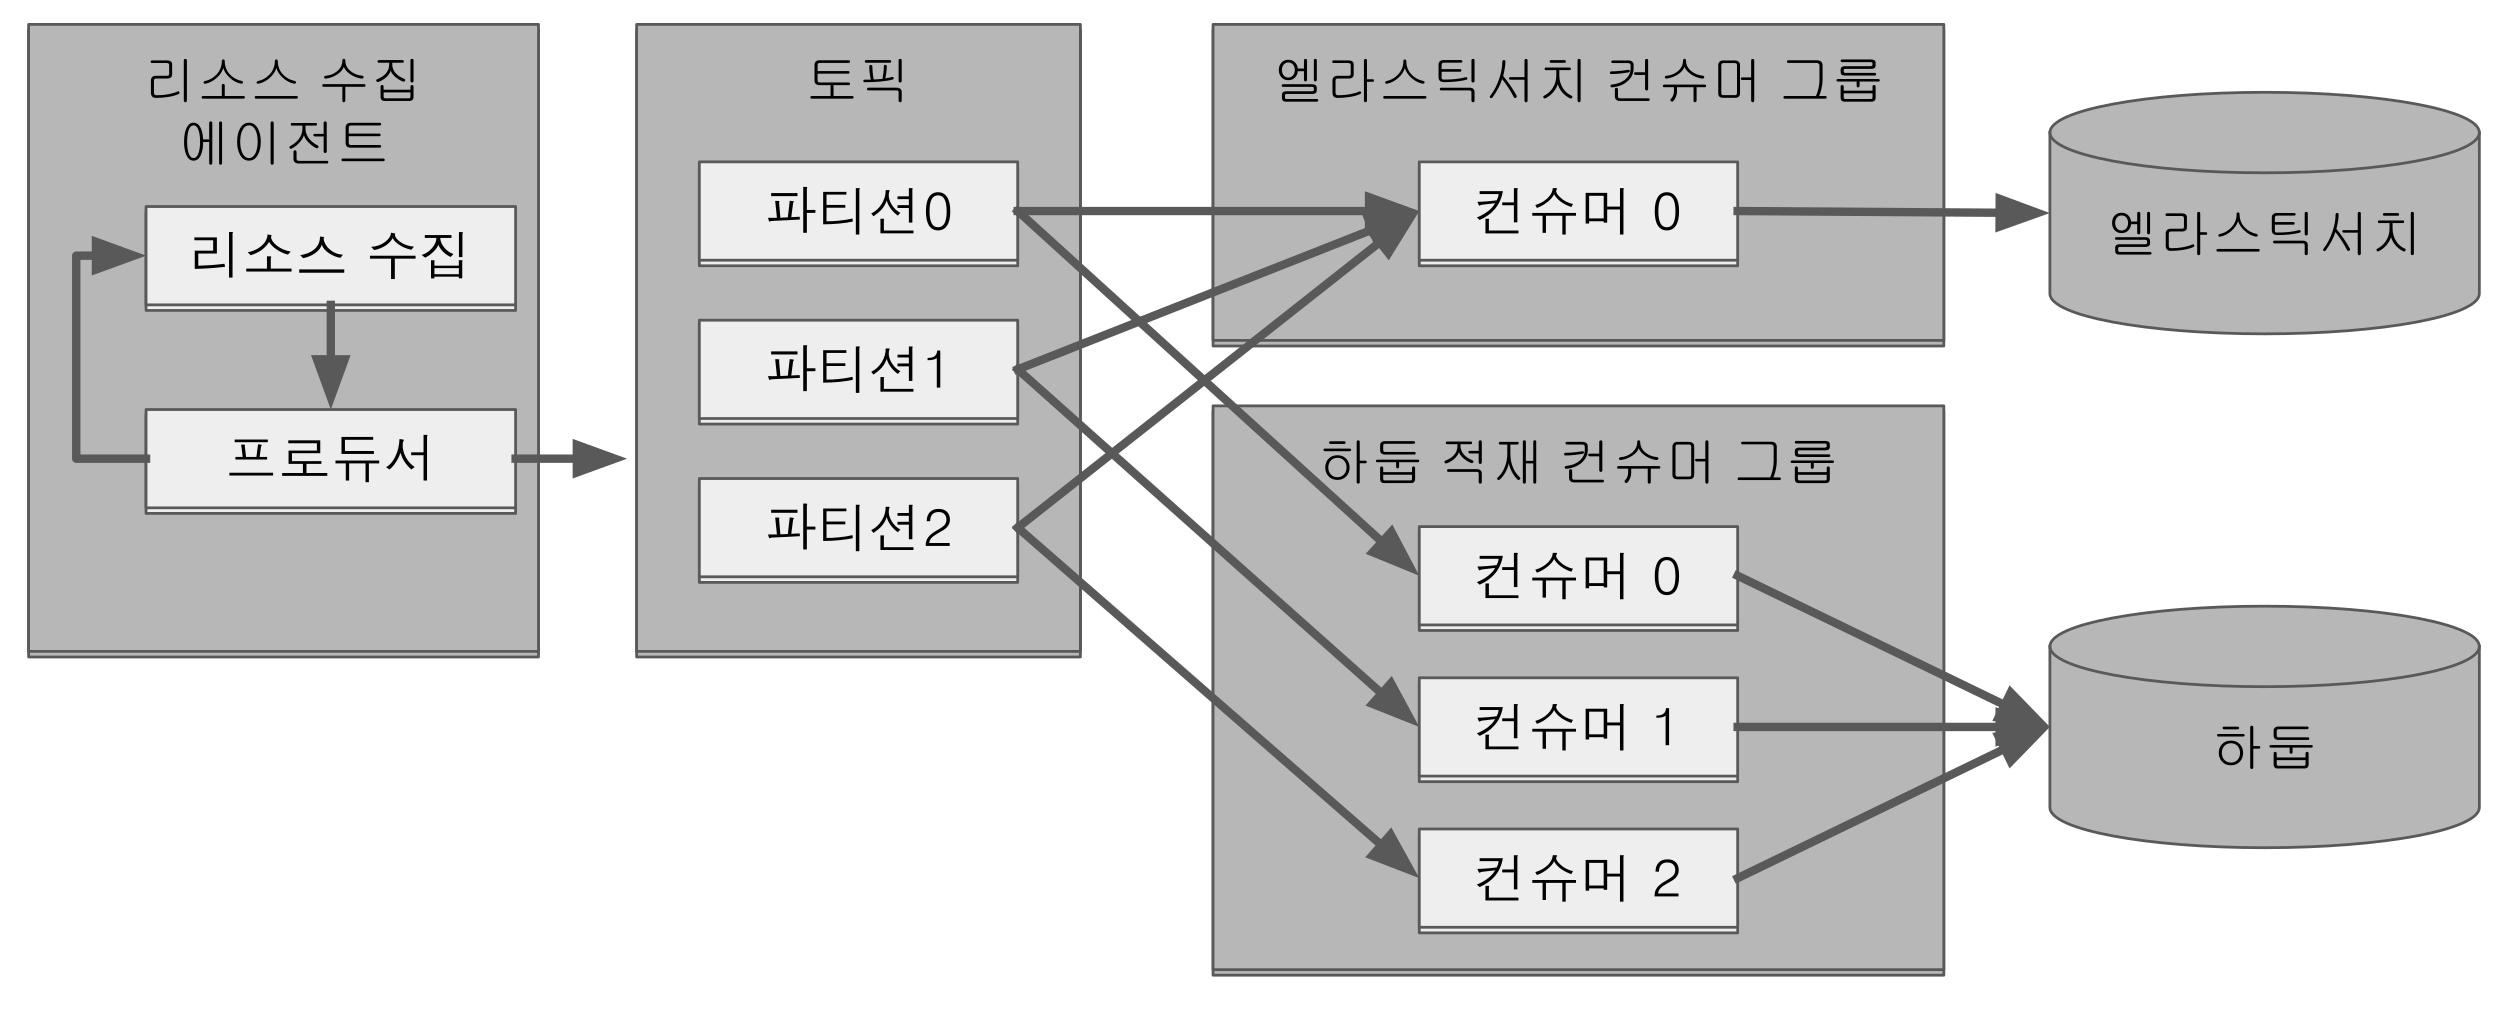 <svg version="1.1" viewBox="0.0 0.0 895.514 364.486" fill="none" stroke="none" stroke-linecap="square" stroke-miterlimit="10" xmlns:xlink="http://www.w3.org/1999/xlink" xmlns="http://www.w3.org/2000/svg"><clipPath id="p.0"><path d="m0 0l895.514 0l0 364.486l-895.514 0l0 -364.486z" clip-rule="nonzero"/></clipPath><g clip-path="url(#p.0)"><path fill="#000000" fill-opacity="0.0" d="m0 0l895.514 0l0 364.486l-895.514 0z" fill-rule="evenodd"/><g filter="url(#shadowFilter-p.1)"><use xlink:href="#p.1" transform="matrix(1.0 0.0 0.0 1.0 0.0 2.0)"/></g><defs><filter id="shadowFilter-p.1" filterUnits="userSpaceOnUse"><feGaussianBlur in="SourceAlpha" stdDeviation="2.0" result="blur"/><feComponentTransfer in="blur" color-interpolation-filters="sRGB"><feFuncR type="linear" slope="0" intercept="0.0"/><feFuncG type="linear" slope="0" intercept="0.0"/><feFuncB type="linear" slope="0" intercept="0.0"/><feFuncA type="linear" slope="0.5" intercept="0"/></feComponentTransfer></filter></defs><g id="p.1"><path fill="#b7b7b7" d="m434.525 8.745l261.764 0l0 113.197l-261.764 0z" fill-rule="evenodd"/><path stroke="#595959" stroke-width="1.0" stroke-linejoin="round" stroke-linecap="butt" d="m434.525 8.745l261.764 0l0 113.197l-261.764 0z" fill-rule="evenodd"/></g><path fill="#000000" fill-opacity="0.0" d="m434.525 8.745l261.764 0l0 42.016l-261.764 0z" fill-rule="evenodd"/><path fill="#000000" d="m461.489 21.415q-1.609 0 -2.562 1.125q-0.844 1.047 -0.844 2.547q0 1.469 0.844 2.484q0.953 1.156 2.562 1.156q1.625 0 2.562 -1.156q0.875 -1.016 0.875 -2.484q0 -1.5 -0.875 -2.547q-0.938 -1.125 -2.562 -1.125zm0 0.969q1.094 0 1.75 0.828q0.578 0.766 0.578 1.875q0 1.078 -0.578 1.844q-0.656 0.844 -1.75 0.844q-1.094 0 -1.734 -0.844q-0.562 -0.766 -0.562 -1.844q0 -1.109 0.562 -1.875q0.641 -0.828 1.734 -0.828zm5.594 -0.766l0 2.938l-2.234 0q-0.516 0 -0.516 0.484q-0.016 0.469 0.5 0.469l2.25 0l0 3.109q0 0.25 0.156 0.422q0.156 0.125 0.391 0.125q0.234 0 0.375 -0.125q0.188 -0.172 0.188 -0.422l0 -7.031q0 -0.25 -0.188 -0.375q-0.141 -0.125 -0.375 -0.109q-0.234 0 -0.391 0.125q-0.156 0.125 -0.156 0.391zm4.609 7.0l0 -7.031q0 -0.25 -0.172 -0.375q-0.156 -0.125 -0.359 -0.125q-0.219 0 -0.375 0.125q-0.156 0.141 -0.156 0.391l0 7.016q0 0.25 0.156 0.422q0.156 0.125 0.375 0.125q0.203 0 0.359 -0.125q0.172 -0.172 0.172 -0.422zm-1.641 1.547l-10.359 0q-0.547 0 -0.578 0.469q0 0.484 0.562 0.484l10.203 0q0.391 0 0.562 0.125q0.188 0.141 0.188 0.469l0 0.5q0 0.266 -0.203 0.375q-0.188 0.109 -0.531 0.109l-9.219 0q-0.719 0 -1.109 0.359q-0.375 0.328 -0.375 0.891l0 1.109q0 0.641 0.359 1.0q0.344 0.359 0.984 0.359l11.156 0q0.25 0 0.391 -0.156q0.141 -0.141 0.141 -0.328q-0.016 -0.188 -0.156 -0.344q-0.156 -0.125 -0.422 -0.125l-10.719 0q-0.328 0 -0.469 -0.109q-0.172 -0.141 -0.172 -0.391l0 -0.703q0 -0.297 0.125 -0.453q0.172 -0.156 0.531 -0.156l9.312 0q0.641 0 1.031 -0.344q0.406 -0.344 0.406 -0.938l0 -0.844q0 -0.672 -0.438 -1.016q-0.422 -0.344 -1.203 -0.344zm13.062 -8.531l-5.312 0q-0.594 0 -0.594 0.469q-0.016 0.469 0.562 0.469l4.984 0q0.562 0 0.812 0.156q0.266 0.188 0.266 0.562l0 3.172q0 0.406 -0.188 0.531q-0.156 0.156 -0.625 0.156l-3.984 0q-0.828 0 -1.281 0.484q-0.453 0.453 -0.453 1.219l0 4.375q0 0.844 0.422 1.328q0.469 0.516 1.391 0.516q2.234 0 4.281 -0.328q2.297 -0.359 3.828 -1.047q0.469 -0.234 0.266 -0.703q-0.188 -0.469 -0.672 -0.203q-1.344 0.609 -3.281 0.969q-2.0 0.359 -4.141 0.359q-0.547 0 -0.781 -0.234q-0.219 -0.203 -0.219 -0.719l0 -4.156q0 -0.484 0.172 -0.688q0.188 -0.203 0.641 -0.203l3.953 0q0.875 0 1.297 -0.391q0.438 -0.375 0.438 -1.078l0 -3.609q0 -0.672 -0.484 -1.047q-0.484 -0.359 -1.297 -0.359zm6.547 6.75l0 -6.781q0 -0.25 -0.188 -0.391q-0.141 -0.109 -0.375 -0.109q-0.219 0 -0.359 0.109q-0.172 0.141 -0.172 0.391l0 14.469q0 0.25 0.172 0.391q0.141 0.156 0.359 0.156q0.234 0 0.375 -0.156q0.188 -0.141 0.188 -0.391l0 -6.766l2.062 0q0.438 0 0.438 -0.469q0 -0.453 -0.438 -0.453l-2.062 0zm13.031 -6.5q0 2.875 -1.984 4.906q-1.719 1.766 -4.016 2.234q-0.297 0.047 -0.422 0.234q-0.141 0.156 -0.109 0.359q0.031 0.188 0.203 0.297q0.188 0.109 0.453 0.078q2.25 -0.453 4.094 -2.141q1.75 -1.578 2.312 -3.453q0.594 1.859 2.312 3.453q1.828 1.672 3.984 2.109q0.312 0.062 0.531 -0.047q0.188 -0.109 0.219 -0.312q0.062 -0.203 -0.062 -0.375q-0.156 -0.188 -0.438 -0.25q-2.422 -0.5 -4.094 -2.219q-1.922 -1.984 -1.922 -4.844q0 -0.297 -0.172 -0.484q-0.156 -0.141 -0.359 -0.141q-0.219 0 -0.375 0.141q-0.156 0.172 -0.156 0.453zm7.734 12.5l-14.406 0q-0.547 0 -0.547 0.469q0 0.484 0.547 0.484l14.422 0q0.234 0 0.391 -0.156q0.141 -0.141 0.141 -0.328q0 -0.188 -0.141 -0.344q-0.156 -0.125 -0.406 -0.125zm12.812 -12.875l-6.188 0q-0.828 0 -1.297 0.469q-0.453 0.438 -0.453 1.109l0 4.484q0 0.938 0.469 1.375q0.5 0.469 1.531 0.469q2.25 0 4.312 -0.219q2.172 -0.234 3.672 -0.625q0.219 -0.094 0.312 -0.266q0.094 -0.188 0.016 -0.375q-0.047 -0.188 -0.234 -0.266q-0.203 -0.094 -0.469 0q-1.344 0.406 -3.453 0.641q-1.922 0.203 -4.266 0.203q-0.453 0 -0.641 -0.203q-0.156 -0.188 -0.156 -0.641l0 -1.969l6.531 0q0.562 0 0.562 -0.484q0 -0.453 -0.562 -0.453l-6.531 0l0 -1.453q0 -0.406 0.172 -0.625q0.203 -0.234 0.609 -0.234l6.109 0q0.25 0 0.422 -0.141q0.156 -0.156 0.156 -0.328q0 -0.188 -0.172 -0.344q-0.172 -0.125 -0.453 -0.125zm4.953 7.469l0 -7.391q0 -0.25 -0.172 -0.375q-0.156 -0.125 -0.375 -0.125q-0.25 0 -0.391 0.125q-0.172 0.141 -0.172 0.391l0 7.375q0 0.266 0.172 0.438q0.141 0.141 0.391 0.141q0.219 0 0.375 -0.141q0.172 -0.172 0.172 -0.438zm-1.781 2.438l-10.156 0q-0.531 0 -0.5 0.484q0 0.484 0.5 0.484l10.062 0q0.422 0 0.594 0.156q0.172 0.156 0.172 0.516l0 3.0q0 0.266 0.172 0.422q0.141 0.141 0.391 0.141q0.219 0 0.375 -0.141q0.172 -0.156 0.172 -0.422l0 -3.047q0 -0.734 -0.453 -1.172q-0.469 -0.422 -1.328 -0.422zm11.734 -9.375q0 2.922 -1.156 6.281q-1.203 3.5 -3.125 5.922q-0.203 0.219 -0.203 0.453q0.016 0.203 0.156 0.344q0.156 0.125 0.359 0.125q0.219 -0.016 0.391 -0.203q1.297 -1.734 2.266 -3.609q0.734 -1.5 1.25 -3.031q1.125 1.391 2.312 3.219q1.125 1.766 1.844 3.219q0.109 0.234 0.359 0.312q0.219 0.062 0.422 -0.031q0.219 -0.125 0.281 -0.344q0.094 -0.234 -0.062 -0.5q-0.891 -1.625 -2.141 -3.453q-1.188 -1.734 -2.656 -3.547q0.375 -1.422 0.578 -2.734q0.219 -1.359 0.219 -2.422q0 -0.25 -0.188 -0.406q-0.141 -0.141 -0.375 -0.141q-0.219 0 -0.359 0.141q-0.172 0.156 -0.172 0.406zm9.047 13.984l0 -14.375q0 -0.266 -0.172 -0.422q-0.156 -0.125 -0.375 -0.125q-0.25 0 -0.391 0.125q-0.172 0.156 -0.172 0.422l0 5.984l-4.969 0q-0.281 0 -0.453 0.125q-0.141 0.125 -0.141 0.328q0 0.188 0.172 0.328q0.156 0.141 0.453 0.141l4.938 0l0 7.469q0 0.266 0.172 0.438q0.141 0.172 0.391 0.172q0.219 0 0.375 -0.172q0.172 -0.172 0.172 -0.438zm13.203 -14.484l-4.75 0q-0.547 0 -0.547 0.469q0 0.484 0.547 0.484l4.812 0q0.453 0 0.438 -0.484q-0.016 -0.469 -0.5 -0.469zm1.844 2.641l-8.422 0q-0.516 0 -0.516 0.469q-0.016 0.469 0.5 0.469l3.672 0l0 1.953q0 2.5 -1.312 4.5q-1.172 1.75 -3.047 2.703q-0.234 0.109 -0.297 0.312q-0.047 0.203 0.062 0.391q0.109 0.188 0.297 0.266q0.219 0.062 0.438 -0.047q1.562 -0.781 2.781 -2.188q1.172 -1.391 1.625 -2.891q0.406 1.531 1.469 2.812q1.125 1.375 2.844 2.266q0.281 0.141 0.531 0.062q0.219 -0.078 0.312 -0.281q0.109 -0.203 0.047 -0.406q-0.062 -0.219 -0.312 -0.312q-1.859 -0.797 -3.047 -2.641q-1.297 -2.016 -1.297 -4.547l0 -1.953l3.672 0q0.469 0 0.469 -0.469q0 -0.469 -0.469 -0.469zm3.953 11.859l0 -14.438q0 -0.25 -0.172 -0.391q-0.156 -0.109 -0.375 -0.109q-0.25 0 -0.391 0.109q-0.172 0.141 -0.172 0.391l0 14.438q0 0.25 0.172 0.422q0.141 0.156 0.391 0.156q0.219 0 0.375 -0.156q0.172 -0.172 0.172 -0.422z" fill-rule="nonzero"/><path fill="#000000" d="m583.235 21.65l-5.5 0q-0.281 0 -0.438 0.141q-0.125 0.141 -0.125 0.328q0 0.188 0.125 0.328q0.172 0.156 0.453 0.156l5.375 0q0.516 0 0.75 0.219q0.219 0.219 0.219 0.656l0 1.047q0 2.156 -1.703 3.734q-1.844 1.703 -5.031 2.031q-0.266 0.016 -0.391 0.172q-0.109 0.156 -0.094 0.359q0.016 0.203 0.172 0.328q0.156 0.156 0.438 0.141q3.422 -0.312 5.562 -2.25q2.109 -1.891 2.109 -4.469l0 -1.297q0 -0.766 -0.469 -1.172q-0.484 -0.453 -1.453 -0.453zm-0.094 3.359q-1.344 0.234 -2.859 0.375q-1.734 0.188 -3.078 0.188q-0.516 0 -0.516 0.469q0 0.484 0.516 0.484q1.391 0 3.219 -0.188q1.594 -0.172 2.969 -0.406q0.234 -0.062 0.344 -0.25q0.109 -0.141 0.078 -0.328q-0.062 -0.188 -0.219 -0.281q-0.188 -0.109 -0.453 -0.062zm7.234 6.812l0 -10.172q0 -0.266 -0.172 -0.422q-0.156 -0.125 -0.375 -0.125q-0.25 0 -0.391 0.125q-0.172 0.156 -0.172 0.422l0 4.234l-3.438 0q-0.25 0 -0.406 0.125q-0.141 0.156 -0.125 0.344q0 0.188 0.172 0.328q0.156 0.156 0.453 0.156l3.344 0l0 4.984q0 0.281 0.172 0.453q0.141 0.141 0.391 0.141q0.219 0 0.375 -0.141q0.172 -0.172 0.172 -0.453zm-10.812 0.219q0 -0.297 -0.188 -0.453q-0.141 -0.156 -0.375 -0.156q-0.234 0 -0.375 0.156q-0.172 0.156 -0.172 0.453l0 2.469q0 0.828 0.516 1.25q0.484 0.406 1.312 0.406l10.188 0q0.469 0 0.469 -0.484q0 -0.469 -0.469 -0.469l-10.0 0q-0.531 0 -0.719 -0.156q-0.188 -0.188 -0.188 -0.688l0 -2.328zm23.312 -10.391q0 2.359 -1.938 3.922q-1.719 1.391 -4.062 1.578q-0.297 0.016 -0.422 0.188q-0.141 0.156 -0.109 0.375q0.031 0.203 0.203 0.328q0.188 0.141 0.453 0.109q2.312 -0.312 4.125 -1.547q1.719 -1.156 2.281 -2.641q0.578 1.453 2.297 2.641q1.797 1.234 4.0 1.547q0.312 0.031 0.531 -0.109q0.188 -0.125 0.219 -0.328q0.062 -0.234 -0.062 -0.391q-0.156 -0.188 -0.438 -0.203q-2.375 -0.25 -4.062 -1.578q-1.953 -1.547 -1.953 -3.859q0 -0.297 -0.172 -0.469q-0.156 -0.156 -0.359 -0.156q-0.219 0 -0.375 0.156q-0.156 0.172 -0.156 0.438zm7.781 8.656l-14.453 0q-0.531 0 -0.547 0.453q-0.047 0.484 0.453 0.484l3.5 0l0 1.453q0 0.812 -0.297 1.547q-0.281 0.656 -0.828 1.203q-0.188 0.156 -0.141 0.406q0.016 0.203 0.203 0.375q0.172 0.141 0.391 0.156q0.219 0.031 0.406 -0.141q0.609 -0.641 0.984 -1.562q0.391 -0.969 0.391 -1.969l0 -1.469l5.922 0l0 4.812q0 0.266 0.156 0.422q0.156 0.141 0.375 0.141q0.219 0 0.375 -0.156q0.188 -0.172 0.188 -0.422l0 -4.797l2.969 0q0.453 0 0.453 -0.484q-0.016 -0.453 -0.5 -0.453zm11.547 -6.938l0 9.984q0 0.422 -0.203 0.594q-0.188 0.141 -0.656 0.141l-3.953 0q-0.453 0 -0.625 -0.172q-0.188 -0.156 -0.188 -0.594l0 -9.844q0 -0.438 0.172 -0.656q0.188 -0.219 0.609 -0.219l3.953 0q0.484 0 0.688 0.188q0.203 0.188 0.203 0.578zm-0.812 -1.719l-4.172 0q-0.828 0 -1.281 0.5q-0.453 0.484 -0.453 1.25l0 10.016q0 0.797 0.406 1.188q0.438 0.438 1.375 0.438l4.25 0q0.875 0 1.312 -0.422q0.453 -0.406 0.453 -1.219l0 -10.125q0 -0.766 -0.547 -1.203q-0.5 -0.422 -1.344 -0.422zm6.984 14.312l0 -14.312q0 -0.266 -0.172 -0.422q-0.156 -0.125 -0.375 -0.125q-0.25 0 -0.391 0.125q-0.172 0.156 -0.172 0.422l0 6.078l-3.172 0q-0.266 0 -0.391 0.125q-0.125 0.156 -0.125 0.328q0.016 0.188 0.172 0.344q0.156 0.141 0.438 0.141l3.078 0l0 7.297q0 0.312 0.172 0.5q0.141 0.172 0.391 0.172q0.219 0 0.375 -0.172q0.172 -0.203 0.172 -0.5z" fill-rule="nonzero"/><path fill="#000000" d="m650.762 21.587l-10.172 0q-0.5 0 -0.5 0.484q0 0.469 0.5 0.469l10.031 0q0.516 0 0.812 0.234q0.312 0.234 0.312 0.703l0 5.203q0 1.516 -0.406 3.203q-0.422 1.781 -1.125 3.016l1.188 0q0.625 -1.219 1.031 -2.984q0.422 -1.766 0.422 -3.203l0 -5.297q0 -0.875 -0.562 -1.375q-0.578 -0.453 -1.531 -0.453zm3.031 12.797l-14.406 0q-0.531 0 -0.547 0.469q-0.047 0.484 0.453 0.484l14.516 0q0.234 0 0.391 -0.156q0.141 -0.141 0.141 -0.328q0 -0.188 -0.141 -0.344q-0.156 -0.125 -0.406 -0.125zm16.469 -13.078l-10.375 0q-0.547 0 -0.562 0.469q0 0.469 0.547 0.469l10.078 0q0.406 0 0.594 0.125q0.203 0.125 0.203 0.406l0 0.438q0 0.219 -0.219 0.359q-0.219 0.141 -0.609 0.141l-9.094 0q-0.703 0 -1.109 0.312q-0.391 0.344 -0.391 0.938l0 0.844q0 0.625 0.359 0.938q0.375 0.312 1.141 0.312l10.719 0q0.25 0 0.375 -0.156q0.125 -0.141 0.125 -0.328q0 -0.188 -0.141 -0.328q-0.156 -0.141 -0.406 -0.141l-10.391 0q-0.391 0 -0.547 -0.141q-0.125 -0.109 -0.125 -0.328l0 -0.516q0 -0.219 0.125 -0.328q0.172 -0.125 0.594 -0.125l9.25 0q0.703 0 1.047 -0.281q0.406 -0.297 0.406 -0.922l0 -1.031q0 -0.531 -0.438 -0.844q-0.406 -0.281 -1.156 -0.281zm2.578 7.0l-14.453 0q-0.547 0 -0.547 0.438q0 0.469 0.531 0.469l6.688 0l0 1.531q0 0.266 0.156 0.438q0.156 0.125 0.375 0.125q0.203 0 0.359 -0.156q0.172 -0.156 0.172 -0.438l0 -1.5l6.766 0q0.453 0 0.453 -0.469q-0.016 -0.438 -0.5 -0.438zm-2.094 2.688l0 1.484l-10.312 0l0 -1.484q0 -0.266 -0.188 -0.406q-0.141 -0.141 -0.375 -0.141q-0.234 0 -0.391 0.141q-0.156 0.141 -0.156 0.406l0 4.062q0 0.594 0.344 0.969q0.391 0.391 1.031 0.391l9.703 0q0.688 0 1.094 -0.391q0.359 -0.375 0.359 -0.953l0 -4.078q0 -0.266 -0.172 -0.406q-0.156 -0.141 -0.375 -0.141q-0.25 0 -0.391 0.141q-0.172 0.141 -0.172 0.406zm0 2.438l0 1.422q0 0.344 -0.141 0.484q-0.141 0.125 -0.547 0.125l-8.938 0q-0.391 0 -0.547 -0.172q-0.141 -0.125 -0.141 -0.438l0 -1.422l10.312 0z" fill-rule="nonzero"/><g filter="url(#shadowFilter-p.2)"><use xlink:href="#p.2" transform="matrix(1.0 0.0 0.0 1.0 0.0 2.0)"/></g><defs><filter id="shadowFilter-p.2" filterUnits="userSpaceOnUse"><feGaussianBlur in="SourceAlpha" stdDeviation="2.0" result="blur"/><feComponentTransfer in="blur" color-interpolation-filters="sRGB"><feFuncR type="linear" slope="0" intercept="0.0"/><feFuncG type="linear" slope="0" intercept="0.0"/><feFuncB type="linear" slope="0" intercept="0.0"/><feFuncA type="linear" slope="0.5" intercept="0"/></feComponentTransfer></filter></defs><g id="p.2"><path fill="#eeeeee" d="m508.391 57.991l114.047 0l0 35.213l-114.047 0z" fill-rule="evenodd"/><path stroke="#595959" stroke-width="1.0" stroke-linejoin="round" stroke-linecap="butt" d="m508.391 57.991l114.047 0l0 35.213l-114.047 0z" fill-rule="evenodd"/><path fill="#000000" d="m530.016 68.47l0 1.047l6.797 0q-0.062 0.609 -0.203 1.109q-0.156 0.484 -0.5 1.141q-1.766 0.234 -3.781 0.375q-1.859 0.156 -3.109 0.156l0.453 1.094q0.125 0.25 0.219 0.297q0.078 0.016 0.281 -0.094q0.141 -0.094 0.234 -0.141q0.188 -0.078 0.391 -0.109l4.75 -0.547q-0.734 1.438 -2.484 2.812q-1.781 1.406 -4.047 2.281l1.0 0.906q3.297 -1.453 5.328 -3.781q2.359 -2.703 2.984 -6.547l-8.312 0zm13.141 -1.078l-0.875 0l0 5.109l-4.188 0l0 1.031l4.188 0l0 6.109l1.25 0l0 -11.562q0 -0.109 0.031 -0.219q0.047 -0.062 0.094 -0.172q0.109 -0.188 0.062 -0.219q-0.078 -0.078 -0.562 -0.078zm-10.141 10.969l-0.922 0l0 5.234l11.828 0l0 -1.016l-10.594 0l0 -3.656q0 -0.078 0.016 -0.156q0.016 -0.047 0.062 -0.125q0.078 -0.172 0.047 -0.203q-0.078 -0.078 -0.438 -0.078zm17.516 -3.859q2.141 -0.781 3.906 -2.25q1.672 -1.375 2.234 -2.672q0.75 1.359 2.219 2.516q1.672 1.281 3.984 2.078l0.578 -1.125q-1.328 -0.234 -2.562 -0.891q-1.031 -0.547 -1.906 -1.375q-0.766 -0.672 -1.203 -1.359q-0.406 -0.641 -0.375 -0.938q0 -0.156 0.078 -0.328q0.031 -0.109 0.141 -0.297q0.156 -0.266 0.141 -0.359q-0.016 -0.109 -0.391 -0.109l-1.156 0q-0.094 1.828 -1.797 3.516q-1.766 1.734 -4.469 2.531l0.578 1.062zm14.0 1.766l-15.656 0l0 1.016l3.688 0l0 6.141l1.203 0l0 -6.141l5.875 0l0 6.734l1.203 0l0 -6.734l3.688 0l0 -1.016zm9.922 -6.141l0 8.109l-5.219 0l0 -8.109l5.219 0zm-6.469 -1.047l0 11.0l1.25 0l0 -0.812l5.219 0l0 0.5l1.25 0l0 -10.688l-7.719 0zm7.719 4.922l0 1.031l4.578 0l0 8.984l1.25 0l0 -15.969q0 -0.078 0.016 -0.172q0.016 -0.062 0.078 -0.141q0.094 -0.188 0.047 -0.25q-0.031 -0.094 -0.359 -0.094l-1.031 0l0 6.609l-4.578 0zm17.033 1.688q0 3.344 1.109 5.109q1.141 1.734 3.25 1.734q2.094 0 3.219 -1.734q1.141 -1.766 1.141 -5.094q0 -3.344 -1.141 -5.094q-1.125 -1.75 -3.219 -1.75q-2.109 0 -3.25 1.719q-1.109 1.766 -1.109 5.109zm1.297 0q0 -2.906 0.75 -4.312q0.734 -1.391 2.312 -1.391q1.547 0 2.297 1.391q0.766 1.406 0.766 4.312q0 2.891 -0.766 4.297q-0.75 1.422 -2.297 1.422q-1.578 0 -2.312 -1.422q-0.75 -1.406 -0.75 -4.297z" fill-rule="nonzero"/></g><g filter="url(#shadowFilter-p.3)"><use xlink:href="#p.3" transform="matrix(1.0 0.0 0.0 1.0 0.0 2.0)"/></g><defs><filter id="shadowFilter-p.3" filterUnits="userSpaceOnUse"><feGaussianBlur in="SourceAlpha" stdDeviation="2.0" result="blur"/><feComponentTransfer in="blur" color-interpolation-filters="sRGB"><feFuncR type="linear" slope="0" intercept="0.0"/><feFuncG type="linear" slope="0" intercept="0.0"/><feFuncB type="linear" slope="0" intercept="0.0"/><feFuncA type="linear" slope="0.5" intercept="0"/></feComponentTransfer></filter></defs><g id="p.3"><path fill="#b7b7b7" d="m228.045 8.744l158.961 0l0 224.598l-158.961 0z" fill-rule="evenodd"/><path stroke="#595959" stroke-width="1.0" stroke-linejoin="round" stroke-linecap="butt" d="m228.045 8.744l158.961 0l0 224.598l-158.961 0z" fill-rule="evenodd"/></g><path fill="#000000" fill-opacity="0.0" d="m275.966 8.744l63.118 0l0 42.016l-63.118 0z" fill-rule="evenodd"/><path fill="#000000" d="m303.947 21.586l-10.375 0q-0.891 0 -1.375 0.484q-0.438 0.453 -0.438 1.188l0 5.641q0 0.734 0.453 1.156q0.469 0.438 1.297 0.438l10.516 0q0.219 0 0.344 -0.156q0.125 -0.141 0.109 -0.328q0 -0.188 -0.125 -0.344q-0.156 -0.125 -0.391 -0.125l-10.281 0q-0.438 0 -0.625 -0.188q-0.188 -0.156 -0.188 -0.547l0 -2.422l10.891 0q0.531 0 0.531 -0.484q0 -0.453 -0.531 -0.453l-10.891 0l0 -2.062q0 -0.453 0.203 -0.656q0.219 -0.188 0.703 -0.188l10.25 0q0.219 0 0.344 -0.156q0.125 -0.141 0.109 -0.312q0 -0.219 -0.125 -0.344q-0.172 -0.141 -0.406 -0.141zm-6.438 9.172l0 3.625l-6.688 0q-0.25 0 -0.406 0.125q-0.125 0.156 -0.141 0.344q-0.031 0.188 0.094 0.328q0.109 0.156 0.312 0.156l14.562 0q0.234 0 0.391 -0.156q0.141 -0.141 0.141 -0.328q0 -0.188 -0.141 -0.344q-0.156 -0.125 -0.406 -0.125l-6.641 0l0 -3.547q0 -0.25 -0.188 -0.406q-0.156 -0.141 -0.359 -0.141q-0.219 -0.031 -0.375 0.109q-0.156 0.125 -0.156 0.359zm21.188 -9.234l-8.406 0q-0.516 0 -0.516 0.469q0 0.484 0.516 0.484l8.406 0q0.531 0 0.531 -0.484q0 -0.469 -0.531 -0.469zm-7.328 2.25q0 0.906 0.141 2.266q0.156 1.219 0.391 2.484l-2.109 0.016q-0.547 0 -0.547 0.438q0 0.469 0.547 0.469q3.0 0 5.547 -0.234q2.781 -0.25 4.359 -0.703q0.234 -0.062 0.359 -0.25q0.109 -0.172 0.062 -0.344q-0.031 -0.203 -0.203 -0.297q-0.188 -0.125 -0.438 -0.031q-0.406 0.125 -0.953 0.234q-0.328 0.062 -1.078 0.203l-0.297 0.062q0.203 -1.016 0.344 -2.141q0.156 -1.266 0.156 -2.219q0 -0.5 -0.531 -0.5q-0.516 0 -0.516 0.5q0 0.953 -0.141 2.219q-0.141 1.297 -0.344 2.312q-0.766 0.078 -1.641 0.125q-0.859 0.078 -1.5 0.094q-0.234 -1.141 -0.391 -2.609q-0.109 -1.266 -0.109 -2.094q0 -0.5 -0.562 -0.5q-0.547 0 -0.547 0.5zm11.625 5.203l0 -7.391q0 -0.25 -0.172 -0.375q-0.156 -0.125 -0.375 -0.125q-0.25 0 -0.391 0.125q-0.172 0.141 -0.172 0.391l0 7.375q0 0.266 0.172 0.438q0.141 0.141 0.391 0.141q0.219 0 0.375 -0.141q0.172 -0.172 0.172 -0.438zm-1.781 2.438l-10.156 0q-0.531 0 -0.5 0.484q0 0.484 0.5 0.484l10.062 0q0.422 0 0.594 0.156q0.172 0.156 0.172 0.516l0 3.0q0 0.266 0.172 0.422q0.141 0.141 0.391 0.141q0.219 0 0.375 -0.141q0.172 -0.156 0.172 -0.422l0 -3.047q0 -0.734 -0.453 -1.172q-0.469 -0.422 -1.328 -0.422z" fill-rule="nonzero"/><g filter="url(#shadowFilter-p.4)"><use xlink:href="#p.4" transform="matrix(1.0 0.0 0.0 1.0 0.0 2.0)"/></g><defs><filter id="shadowFilter-p.4" filterUnits="userSpaceOnUse"><feGaussianBlur in="SourceAlpha" stdDeviation="2.0" result="blur"/><feComponentTransfer in="blur" color-interpolation-filters="sRGB"><feFuncR type="linear" slope="0" intercept="0.0"/><feFuncG type="linear" slope="0" intercept="0.0"/><feFuncB type="linear" slope="0" intercept="0.0"/><feFuncA type="linear" slope="0.5" intercept="0"/></feComponentTransfer></filter></defs><g id="p.4"><path fill="#eeeeee" d="m250.501 57.984l114.047 0l0 35.213l-114.047 0z" fill-rule="evenodd"/><path stroke="#595959" stroke-width="1.0" stroke-linejoin="round" stroke-linecap="butt" d="m250.501 57.984l114.047 0l0 35.213l-114.047 0z" fill-rule="evenodd"/><path fill="#000000" d="m288.549 66.948l-0.828 0l0 16.453l1.297 0l0 -7.156l3.062 0l0 -1.047l-3.062 0l0 -7.531q0 -0.109 0.031 -0.203q0.031 -0.078 0.078 -0.188q0.094 -0.141 0.031 -0.203q-0.109 -0.094 -0.609 -0.125zm-12.328 2.219l0 1.094l9.438 0l0 -1.094l-9.438 0zm2.406 2.797l-0.953 0l0.625 6.062q-0.75 0 -1.719 0q-0.953 0 -1.484 0l0.344 1.094q0.062 0.25 0.141 0.297q0.047 0.016 0.188 -0.078q0.156 -0.078 0.281 -0.109q0.203 -0.078 0.422 -0.078l1.0 -0.062q2.844 -0.125 4.484 -0.203q2.812 -0.156 4.578 -0.25l-0.094 -1.0l-3.0 0.156l0.641 -4.984q0.016 -0.109 0.078 -0.203q0.031 -0.062 0.125 -0.172q0.156 -0.172 0.094 -0.234q-0.047 -0.094 -0.516 -0.172l-0.984 -0.094l-0.672 5.922l-2.672 0.125l-0.469 -5.328q-0.016 -0.109 0.031 -0.219q0.016 -0.047 0.062 -0.172q0.078 -0.141 0.031 -0.203q-0.094 -0.062 -0.562 -0.094zm16.234 -3.234l0 11.625q2.938 0 5.797 -0.281q2.828 -0.266 4.828 -0.719l-0.109 -1.094q-2.172 0.531 -4.969 0.797q-2.422 0.25 -4.344 0.203l0 -4.859l6.734 0l0 -1.0l-6.734 0l0 -3.688l7.109 0l0 -0.984l-8.312 0zm12.578 -1.344l-0.875 0l0 16.625l1.25 0l0 -15.938q0 -0.109 0.031 -0.219q0.047 -0.062 0.094 -0.172q0.109 -0.188 0.062 -0.219q-0.078 -0.078 -0.562 -0.078zm9.812 0.719q0.047 2.594 -1.422 4.938q-1.453 2.328 -3.75 3.422l0.797 1.016q1.906 -1.312 2.938 -2.469q1.203 -1.375 1.812 -3.188q0.453 1.625 1.609 3.141q1.031 1.297 2.375 2.266l0.891 -0.984q-1.828 -0.922 -3.078 -2.922q-1.297 -2.109 -1.031 -4.078q0.016 -0.188 0.078 -0.375q0.031 -0.094 0.109 -0.281q0.125 -0.266 0.109 -0.359q-0.047 -0.125 -0.359 -0.125l-1.078 0zm4.25 2.219l0 1.016l4.062 0l0 2.141l-4.062 0l0 1.031l4.062 0l0 5.234l1.25 0l0 -11.797q0 -0.078 0.016 -0.156q0.016 -0.047 0.062 -0.125q0.094 -0.172 0.047 -0.203q-0.047 -0.078 -0.391 -0.078l-0.984 0l0 2.938l-4.062 0zm-5.203 8.031l-0.922 0l0 5.234l11.828 0l0 -1.016l-10.594 0l0 -3.656q0 -0.078 0.016 -0.156q0.016 -0.047 0.062 -0.125q0.078 -0.172 0.047 -0.203q-0.078 -0.078 -0.438 -0.078zm15.375 -2.672q0 3.344 1.109 5.109q1.141 1.734 3.25 1.734q2.094 0 3.219 -1.734q1.141 -1.766 1.141 -5.094q0 -3.344 -1.141 -5.094q-1.125 -1.75 -3.219 -1.75q-2.109 0 -3.25 1.719q-1.109 1.766 -1.109 5.109zm1.297 0q0 -2.906 0.75 -4.312q0.734 -1.391 2.312 -1.391q1.547 0 2.297 1.391q0.766 1.406 0.766 4.312q0 2.891 -0.766 4.297q-0.75 1.422 -2.297 1.422q-1.578 0 -2.312 -1.422q-0.75 -1.406 -0.75 -4.297z" fill-rule="nonzero"/></g><g filter="url(#shadowFilter-p.5)"><use xlink:href="#p.5" transform="matrix(1.0 0.0 0.0 1.0 0.0 2.0)"/></g><defs><filter id="shadowFilter-p.5" filterUnits="userSpaceOnUse"><feGaussianBlur in="SourceAlpha" stdDeviation="2.0" result="blur"/><feComponentTransfer in="blur" color-interpolation-filters="sRGB"><feFuncR type="linear" slope="0" intercept="0.0"/><feFuncG type="linear" slope="0" intercept="0.0"/><feFuncB type="linear" slope="0" intercept="0.0"/><feFuncA type="linear" slope="0.5" intercept="0"/></feComponentTransfer></filter></defs><g id="p.5"><path fill="#eeeeee" d="m250.501 114.696l114.047 0l0 35.213l-114.047 0z" fill-rule="evenodd"/><path stroke="#595959" stroke-width="1.0" stroke-linejoin="round" stroke-linecap="butt" d="m250.501 114.696l114.047 0l0 35.213l-114.047 0z" fill-rule="evenodd"/><path fill="#000000" d="m288.549 123.66l-0.828 0l0 16.453l1.297 0l0 -7.156l3.062 0l0 -1.047l-3.062 0l0 -7.531q0 -0.109 0.031 -0.203q0.031 -0.078 0.078 -0.188q0.094 -0.141 0.031 -0.203q-0.109 -0.094 -0.609 -0.125zm-12.328 2.219l0 1.094l9.438 0l0 -1.094l-9.438 0zm2.406 2.797l-0.953 0l0.625 6.062q-0.75 0 -1.719 0q-0.953 0 -1.484 0l0.344 1.094q0.062 0.25 0.141 0.297q0.047 0.016 0.188 -0.078q0.156 -0.078 0.281 -0.109q0.203 -0.078 0.422 -0.078l1.0 -0.062q2.844 -0.125 4.484 -0.203q2.812 -0.156 4.578 -0.25l-0.094 -1.0l-3.0 0.156l0.641 -4.984q0.016 -0.109 0.078 -0.203q0.031 -0.062 0.125 -0.172q0.156 -0.172 0.094 -0.234q-0.047 -0.094 -0.516 -0.172l-0.984 -0.094l-0.672 5.922l-2.672 0.125l-0.469 -5.328q-0.016 -0.109 0.031 -0.219q0.016 -0.047 0.062 -0.172q0.078 -0.141 0.031 -0.203q-0.094 -0.062 -0.562 -0.094zm16.234 -3.234l0 11.625q2.938 0 5.797 -0.281q2.828 -0.266 4.828 -0.719l-0.109 -1.094q-2.172 0.531 -4.969 0.797q-2.422 0.25 -4.344 0.203l0 -4.859l6.734 0l0 -1.0l-6.734 0l0 -3.687l7.109 0l0 -0.984l-8.312 0zm12.578 -1.344l-0.875 0l0 16.625l1.25 0l0 -15.937q0 -0.109 0.031 -0.219q0.047 -0.062 0.094 -0.172q0.109 -0.188 0.062 -0.219q-0.078 -0.078 -0.562 -0.078zm9.812 0.719q0.047 2.594 -1.422 4.937q-1.453 2.328 -3.75 3.422l0.797 1.016q1.906 -1.312 2.938 -2.469q1.203 -1.375 1.812 -3.188q0.453 1.625 1.609 3.141q1.031 1.297 2.375 2.266l0.891 -0.984q-1.828 -0.922 -3.078 -2.922q-1.297 -2.109 -1.031 -4.078q0.016 -0.188 0.078 -0.375q0.031 -0.094 0.109 -0.281q0.125 -0.266 0.109 -0.359q-0.047 -0.125 -0.359 -0.125l-1.078 0zm4.25 2.219l0 1.016l4.062 0l0 2.141l-4.062 0l0 1.031l4.062 0l0 5.234l1.25 0l0 -11.797q0 -0.078 0.016 -0.156q0.016 -0.047 0.062 -0.125q0.094 -0.172 0.047 -0.203q-0.047 -0.078 -0.391 -0.078l-0.984 0l0 2.938l-4.062 0zm-5.203 8.031l-0.922 0l0 5.234l11.828 0l0 -1.016l-10.594 0l0 -3.656q0 -0.078 0.016 -0.156q0.016 -0.047 0.062 -0.125q0.078 -0.172 0.047 -0.203q-0.078 -0.078 -0.438 -0.078zm19.266 3.781l1.25 0l0 -13.281l-1.094 0q-0.094 1.375 -0.906 2.0q-0.828 0.641 -2.453 0.641l-0.094 0l0 0.812l0.203 0q1.109 0 1.875 -0.188q0.766 -0.188 1.219 -0.562l0 10.578z" fill-rule="nonzero"/></g><g filter="url(#shadowFilter-p.6)"><use xlink:href="#p.6" transform="matrix(1.0 0.0 0.0 1.0 0.0 2.0)"/></g><defs><filter id="shadowFilter-p.6" filterUnits="userSpaceOnUse"><feGaussianBlur in="SourceAlpha" stdDeviation="2.0" result="blur"/><feComponentTransfer in="blur" color-interpolation-filters="sRGB"><feFuncR type="linear" slope="0" intercept="0.0"/><feFuncG type="linear" slope="0" intercept="0.0"/><feFuncB type="linear" slope="0" intercept="0.0"/><feFuncA type="linear" slope="0.5" intercept="0"/></feComponentTransfer></filter></defs><g id="p.6"><path fill="#eeeeee" d="m250.501 171.408l114.047 0l0 35.213l-114.047 0z" fill-rule="evenodd"/><path stroke="#595959" stroke-width="1.0" stroke-linejoin="round" stroke-linecap="butt" d="m250.501 171.408l114.047 0l0 35.213l-114.047 0z" fill-rule="evenodd"/><path fill="#000000" d="m288.549 180.372l-0.828 0l0 16.453l1.297 0l0 -7.156l3.062 0l0 -1.047l-3.062 0l0 -7.531q0 -0.109 0.031 -0.203q0.031 -0.078 0.078 -0.188q0.094 -0.141 0.031 -0.203q-0.109 -0.094 -0.609 -0.125zm-12.328 2.219l0 1.094l9.438 0l0 -1.094l-9.438 0zm2.406 2.797l-0.953 0l0.625 6.062q-0.75 0 -1.719 0q-0.953 0 -1.484 0l0.344 1.094q0.062 0.25 0.141 0.297q0.047 0.016 0.188 -0.078q0.156 -0.078 0.281 -0.109q0.203 -0.078 0.422 -0.078l1.0 -0.062q2.844 -0.125 4.484 -0.203q2.812 -0.156 4.578 -0.25l-0.094 -1.0l-3.0 0.156l0.641 -4.984q0.016 -0.109 0.078 -0.203q0.031 -0.062 0.125 -0.172q0.156 -0.172 0.094 -0.234q-0.047 -0.094 -0.516 -0.172l-0.984 -0.094l-0.672 5.922l-2.672 0.125l-0.469 -5.328q-0.016 -0.109 0.031 -0.219q0.016 -0.047 0.062 -0.172q0.078 -0.141 0.031 -0.203q-0.094 -0.062 -0.562 -0.094zm16.234 -3.234l0 11.625q2.938 0 5.797 -0.281q2.828 -0.266 4.828 -0.719l-0.109 -1.094q-2.172 0.531 -4.969 0.797q-2.422 0.25 -4.344 0.203l0 -4.859l6.734 0l0 -1.0l-6.734 0l0 -3.688l7.109 0l0 -0.984l-8.312 0zm12.578 -1.344l-0.875 0l0 16.625l1.25 0l0 -15.938q0 -0.109 0.031 -0.219q0.047 -0.062 0.094 -0.172q0.109 -0.188 0.062 -0.219q-0.078 -0.078 -0.562 -0.078zm9.812 0.719q0.047 2.594 -1.422 4.938q-1.453 2.328 -3.75 3.422l0.797 1.016q1.906 -1.312 2.938 -2.469q1.203 -1.375 1.812 -3.188q0.453 1.625 1.609 3.141q1.031 1.297 2.375 2.266l0.891 -0.984q-1.828 -0.922 -3.078 -2.922q-1.297 -2.109 -1.031 -4.078q0.016 -0.188 0.078 -0.375q0.031 -0.094 0.109 -0.281q0.125 -0.266 0.109 -0.359q-0.047 -0.125 -0.359 -0.125l-1.078 0zm4.25 2.219l0 1.016l4.062 0l0 2.141l-4.062 0l0 1.031l4.062 0l0 5.234l1.25 0l0 -11.797q0 -0.078 0.016 -0.156q0.016 -0.047 0.062 -0.125q0.094 -0.172 0.047 -0.203q-0.047 -0.078 -0.391 -0.078l-0.984 0l0 2.938l-4.062 0zm-5.203 8.031l-0.922 0l0 5.234l11.828 0l0 -1.016l-10.594 0l0 -3.656q0 -0.078 0.016 -0.156q0.016 -0.047 0.062 -0.125q0.078 -0.172 0.047 -0.203q-0.078 -0.078 -0.438 -0.078zm15.312 3.781l8.578 0l0 -1.047l-7.328 0q0.078 -0.984 0.781 -1.781q0.672 -0.766 2.078 -1.562l0.922 -0.547q1.031 -0.562 1.438 -0.844q0.719 -0.484 1.125 -0.938q0.547 -0.594 0.797 -1.234q0.266 -0.656 0.266 -1.469q0 -1.781 -1.094 -2.828q-1.078 -1.031 -2.922 -1.031q-2.016 0 -3.156 1.156q-1.109 1.125 -1.156 3.266l1.25 0q0 -1.625 0.781 -2.453q0.766 -0.844 2.234 -0.844q1.312 0 2.062 0.719q0.75 0.719 0.75 2.031q0 0.641 -0.203 1.109q-0.188 0.469 -0.609 0.969q-0.312 0.312 -0.875 0.688q-0.328 0.219 -1.141 0.703l-1.328 0.797q-1.688 1.047 -2.438 2.125q-0.812 1.141 -0.812 2.625l0 0.391z" fill-rule="nonzero"/></g><path fill="#000000" fill-opacity="0.0" d="m364.549 75.591l143.843 0" fill-rule="evenodd"/><path stroke="#595959" stroke-width="3.0" stroke-linejoin="round" stroke-linecap="butt" d="m364.549 75.591l125.843 0" fill-rule="evenodd"/><path fill="#595959" stroke="#595959" stroke-width="3.0" stroke-linecap="butt" d="m490.391 80.546l13.614 -4.955l-13.614 -4.955z" fill-rule="evenodd"/><path fill="#000000" fill-opacity="0.0" d="m364.549 132.303l143.843 -56.693" fill-rule="evenodd"/><path stroke="#595959" stroke-width="3.0" stroke-linejoin="round" stroke-linecap="butt" d="m364.549 132.303l127.096 -50.093" fill-rule="evenodd"/><path fill="#595959" stroke="#595959" stroke-width="3.0" stroke-linecap="butt" d="m493.462 86.82l10.849 -9.602l-14.483 0.382z" fill-rule="evenodd"/><path fill="#000000" fill-opacity="0.0" d="m364.549 189.014l143.843 -113.417" fill-rule="evenodd"/><path stroke="#595959" stroke-width="3.0" stroke-linejoin="round" stroke-linecap="butt" d="m364.549 189.014l129.708 -102.272" fill-rule="evenodd"/><path fill="#595959" stroke="#595959" stroke-width="3.0" stroke-linecap="butt" d="m497.324 90.633l7.623 -12.321l-13.759 4.538z" fill-rule="evenodd"/><g filter="url(#shadowFilter-p.7)"><use xlink:href="#p.7" transform="matrix(1.0 0.0 0.0 1.0 0.0 2.0)"/></g><defs><filter id="shadowFilter-p.7" filterUnits="userSpaceOnUse"><feGaussianBlur in="SourceAlpha" stdDeviation="2.0" result="blur"/><feComponentTransfer in="blur" color-interpolation-filters="sRGB"><feFuncR type="linear" slope="0" intercept="0.0"/><feFuncG type="linear" slope="0" intercept="0.0"/><feFuncB type="linear" slope="0" intercept="0.0"/><feFuncA type="linear" slope="0.5" intercept="0"/></feComponentTransfer></filter></defs><g id="p.7"><path fill="#b7b7b7" d="m434.525 145.378l261.764 0l0 201.953l-261.764 0z" fill-rule="evenodd"/><path stroke="#595959" stroke-width="1.0" stroke-linejoin="round" stroke-linecap="butt" d="m434.525 145.378l261.764 0l0 201.953l-261.764 0z" fill-rule="evenodd"/></g><path fill="#000000" fill-opacity="0.0" d="m434.525 145.378l261.764 0l0 42.016l-261.764 0z" fill-rule="evenodd"/><path fill="#000000" d="m481.46 158.064l-4.859 0q-0.516 0 -0.516 0.469q0 0.484 0.516 0.484l4.906 0q0.5 0 0.484 -0.484q0 -0.469 -0.531 -0.469zm1.969 2.625l-8.828 0q-0.516 0 -0.516 0.453q0 0.469 0.516 0.469l8.875 0q0.234 0 0.391 -0.156q0.125 -0.125 0.125 -0.312q0 -0.203 -0.156 -0.328q-0.141 -0.125 -0.406 -0.125zm-4.344 2.375q-2.078 0 -3.281 1.359q-1.094 1.25 -1.094 3.047q0 1.781 1.094 3.047q1.203 1.391 3.281 1.391q2.031 0 3.25 -1.391q1.094 -1.266 1.094 -3.047q0 -1.781 -1.094 -3.047q-1.219 -1.359 -3.25 -1.359zm0 0.938q1.531 0 2.438 1.078q0.812 0.969 0.812 2.391q0 1.406 -0.812 2.375q-0.906 1.094 -2.438 1.094q-1.547 0 -2.469 -1.094q-0.812 -0.969 -0.812 -2.375q0 -1.422 0.812 -2.391q0.922 -1.078 2.469 -1.078zm7.984 1.016l0 -6.781q0 -0.25 -0.188 -0.391q-0.141 -0.109 -0.375 -0.109q-0.219 0 -0.359 0.109q-0.172 0.141 -0.172 0.391l0 14.469q0 0.25 0.172 0.391q0.141 0.156 0.359 0.156q0.234 0 0.375 -0.156q0.188 -0.141 0.188 -0.391l0 -6.766l2.062 0q0.438 0 0.438 -0.469q0 -0.453 -0.438 -0.453l-2.062 0zm9.094 -2.188l10.5 0q0.469 0 0.438 -0.484q0 -0.453 -0.469 -0.453l-10.422 0q-0.406 0 -0.562 -0.172q-0.172 -0.172 -0.172 -0.5l0 -1.625q0 -0.328 0.188 -0.469q0.188 -0.156 0.578 -0.156l10.234 0q0.203 0 0.312 -0.156q0.109 -0.141 0.109 -0.328q-0.016 -0.203 -0.141 -0.328q-0.125 -0.141 -0.375 -0.141l-10.328 0q-0.781 0 -1.25 0.406q-0.438 0.422 -0.438 1.094l0 1.781q0 0.703 0.453 1.109q0.484 0.422 1.344 0.422zm11.719 1.828l-14.453 0q-0.531 0 -0.547 0.438q-0.047 0.469 0.453 0.469l6.766 0l0 1.688q0 0.266 0.156 0.406q0.156 0.125 0.375 0.125q0.203 0 0.359 -0.141q0.172 -0.172 0.172 -0.453l0 -1.625l6.766 0q0.453 0 0.453 -0.469q-0.016 -0.438 -0.5 -0.438zm-2.094 2.969l0 1.484l-10.312 0l0 -1.484q0 -0.266 -0.188 -0.406q-0.141 -0.141 -0.375 -0.141q-0.234 0 -0.391 0.141q-0.156 0.141 -0.156 0.406l0 4.062q0 0.594 0.344 0.969q0.391 0.391 1.031 0.391l9.703 0q0.688 0 1.094 -0.391q0.359 -0.375 0.359 -0.953l0 -4.078q0 -0.266 -0.172 -0.406q-0.156 -0.141 -0.375 -0.141q-0.25 0 -0.391 0.141q-0.172 0.141 -0.172 0.406zm0 2.438l0 1.422q0 0.344 -0.141 0.484q-0.141 0.125 -0.547 0.125l-8.938 0q-0.391 0 -0.547 -0.172q-0.141 -0.125 -0.141 -0.438l0 -1.422l10.312 0z" fill-rule="nonzero"/><path fill="#000000" d="m526.831 158.157l-8.422 0q-0.516 0 -0.516 0.469q-0.016 0.484 0.5 0.484l3.672 0l0 0.609q0 1.953 -1.281 3.344q-1.047 1.141 -3.031 1.953q-0.25 0.094 -0.328 0.297q-0.047 0.188 0.047 0.375q0.109 0.203 0.297 0.281q0.203 0.094 0.438 0.016q1.672 -0.641 2.844 -1.719q1.125 -1.078 1.562 -2.328q0.312 1.094 1.594 2.219q1.188 1.016 2.703 1.672q0.266 0.109 0.5 0.031q0.234 -0.078 0.344 -0.281q0.094 -0.203 0.031 -0.406q-0.078 -0.203 -0.312 -0.297q-1.859 -0.75 -2.938 -1.859q-1.375 -1.406 -1.375 -3.344l0 -0.562l3.672 0q0.469 0 0.469 -0.484q0 -0.469 -0.469 -0.469zm3.953 7.453l0 -7.359q0 -0.266 -0.172 -0.406q-0.156 -0.125 -0.375 -0.125q-0.25 0 -0.391 0.141q-0.172 0.156 -0.172 0.406l0 3.234l-3.172 0q-0.266 0 -0.391 0.125q-0.125 0.156 -0.125 0.344q0.016 0.172 0.172 0.328q0.156 0.141 0.438 0.141l3.078 0l0 3.172q0 0.266 0.172 0.438q0.141 0.141 0.391 0.141q0.219 0 0.375 -0.141q0.172 -0.172 0.172 -0.438zm-1.781 2.438l-10.156 0q-0.531 0 -0.5 0.484q0 0.484 0.5 0.484l10.062 0q0.422 0 0.594 0.156q0.172 0.156 0.172 0.516l0 3.0q0 0.266 0.172 0.422q0.141 0.141 0.391 0.141q0.219 0 0.375 -0.141q0.172 -0.156 0.172 -0.422l0 -3.047q0 -0.734 -0.453 -1.172q-0.469 -0.422 -1.328 -0.422zm14.578 -9.766l-6.172 0q-0.516 0 -0.516 0.469q-0.016 0.484 0.5 0.484l2.531 0l0 3.266q0 2.953 -1.141 5.359q-0.875 1.891 -2.219 3.125q-0.25 0.203 -0.266 0.422q-0.016 0.219 0.125 0.375q0.141 0.141 0.344 0.156q0.219 0 0.422 -0.141q1.156 -0.984 2.047 -2.578q0.922 -1.656 1.234 -3.359q0.281 1.672 1.203 3.359q0.859 1.562 1.938 2.578q0.172 0.141 0.406 0.125q0.203 -0.016 0.391 -0.188q0.172 -0.141 0.188 -0.344q0.016 -0.25 -0.188 -0.406q-1.406 -1.266 -2.281 -3.141q-1.109 -2.406 -1.109 -5.359l0 -3.25l2.562 0q0.422 0 0.438 -0.484q0 -0.469 -0.438 -0.469zm5.641 -0.094l0 6.906l-2.641 0l0 -6.906q0 -0.469 -0.562 -0.469q-0.531 0 -0.531 0.469l0 14.5q0 0.266 0.172 0.422q0.141 0.141 0.359 0.141q0.234 0 0.375 -0.141q0.188 -0.156 0.188 -0.422l0 -6.688l2.641 0l0 6.719q0 0.25 0.156 0.391q0.156 0.141 0.375 0.141q0.203 0 0.359 -0.156q0.172 -0.141 0.172 -0.391l0 -14.516q0 -0.469 -0.531 -0.469q-0.531 0 -0.531 0.469z" fill-rule="nonzero"/><path fill="#000000" d="m566.827 158.282l-5.5 0q-0.281 0 -0.438 0.141q-0.125 0.141 -0.125 0.328q0 0.188 0.125 0.328q0.172 0.156 0.453 0.156l5.375 0q0.516 0 0.75 0.219q0.219 0.219 0.219 0.656l0 1.047q0 2.156 -1.703 3.734q-1.844 1.703 -5.031 2.031q-0.266 0.016 -0.391 0.172q-0.109 0.156 -0.094 0.359q0.016 0.203 0.172 0.328q0.156 0.156 0.438 0.141q3.422 -0.312 5.562 -2.25q2.109 -1.891 2.109 -4.469l0 -1.297q0 -0.766 -0.469 -1.172q-0.484 -0.453 -1.453 -0.453zm-0.094 3.359q-1.344 0.234 -2.859 0.375q-1.734 0.188 -3.078 0.188q-0.516 0 -0.516 0.469q0 0.484 0.516 0.484q1.391 0 3.219 -0.188q1.594 -0.172 2.969 -0.406q0.234 -0.062 0.344 -0.25q0.109 -0.141 0.078 -0.328q-0.062 -0.188 -0.219 -0.281q-0.188 -0.109 -0.453 -0.062zm7.234 6.812l0 -10.172q0 -0.266 -0.172 -0.422q-0.156 -0.125 -0.375 -0.125q-0.25 0 -0.391 0.125q-0.172 0.156 -0.172 0.422l0 4.234l-3.438 0q-0.25 0 -0.406 0.125q-0.141 0.156 -0.125 0.344q0 0.188 0.172 0.328q0.156 0.156 0.453 0.156l3.344 0l0 4.984q0 0.281 0.172 0.453q0.141 0.141 0.391 0.141q0.219 0 0.375 -0.141q0.172 -0.172 0.172 -0.453zm-10.812 0.219q0 -0.297 -0.188 -0.453q-0.141 -0.156 -0.375 -0.156q-0.234 0 -0.375 0.156q-0.172 0.156 -0.172 0.453l0 2.469q0 0.828 0.516 1.25q0.484 0.406 1.312 0.406l10.188 0q0.469 0 0.469 -0.484q0 -0.469 -0.469 -0.469l-10.0 0q-0.531 0 -0.719 -0.156q-0.188 -0.188 -0.188 -0.688l0 -2.328zm23.312 -10.391q0 2.359 -1.938 3.922q-1.719 1.391 -4.062 1.578q-0.297 0.016 -0.422 0.188q-0.141 0.156 -0.109 0.375q0.031 0.203 0.203 0.328q0.188 0.141 0.453 0.109q2.312 -0.312 4.125 -1.547q1.719 -1.156 2.281 -2.641q0.578 1.453 2.297 2.641q1.797 1.234 4.0 1.547q0.312 0.031 0.531 -0.109q0.188 -0.125 0.219 -0.328q0.062 -0.234 -0.062 -0.391q-0.156 -0.188 -0.438 -0.203q-2.375 -0.25 -4.062 -1.578q-1.953 -1.547 -1.953 -3.859q0 -0.297 -0.172 -0.469q-0.156 -0.156 -0.359 -0.156q-0.219 0 -0.375 0.156q-0.156 0.172 -0.156 0.438zm7.781 8.656l-14.453 0q-0.531 0 -0.547 0.453q-0.047 0.484 0.453 0.484l3.5 0l0 1.453q0 0.812 -0.297 1.547q-0.281 0.656 -0.828 1.203q-0.188 0.156 -0.141 0.406q0.016 0.203 0.203 0.375q0.172 0.141 0.391 0.156q0.219 0.031 0.406 -0.141q0.609 -0.641 0.984 -1.562q0.391 -0.969 0.391 -1.969l0 -1.469l5.922 0l0 4.812q0 0.266 0.156 0.422q0.156 0.141 0.375 0.141q0.219 0 0.375 -0.156q0.188 -0.172 0.188 -0.422l0 -4.797l2.969 0q0.453 0 0.453 -0.484q-0.016 -0.453 -0.5 -0.453zm11.547 -6.938l0 9.984q0 0.422 -0.203 0.594q-0.188 0.141 -0.656 0.141l-3.953 0q-0.453 0 -0.625 -0.172q-0.188 -0.156 -0.188 -0.594l0 -9.844q0 -0.438 0.172 -0.656q0.188 -0.219 0.609 -0.219l3.953 0q0.484 0 0.688 0.188q0.203 0.188 0.203 0.578zm-0.812 -1.719l-4.172 0q-0.828 0 -1.281 0.5q-0.453 0.484 -0.453 1.25l0 10.016q0 0.797 0.406 1.188q0.438 0.438 1.375 0.438l4.25 0q0.875 0 1.312 -0.422q0.453 -0.406 0.453 -1.219l0 -10.125q0 -0.766 -0.547 -1.203q-0.5 -0.422 -1.344 -0.422zm6.984 14.312l0 -14.312q0 -0.266 -0.172 -0.422q-0.156 -0.125 -0.375 -0.125q-0.25 0 -0.391 0.125q-0.172 0.156 -0.172 0.422l0 6.078l-3.172 0q-0.266 0 -0.391 0.125q-0.125 0.156 -0.125 0.328q0.016 0.188 0.172 0.344q0.156 0.141 0.438 0.141l3.078 0l0 7.297q0 0.312 0.172 0.5q0.141 0.172 0.391 0.172q0.219 0 0.375 -0.172q0.172 -0.203 0.172 -0.5z" fill-rule="nonzero"/><path fill="#000000" d="m634.354 158.22l-10.172 0q-0.5 0 -0.5 0.484q0 0.469 0.5 0.469l10.031 0q0.516 0 0.812 0.234q0.312 0.234 0.312 0.703l0 5.203q0 1.516 -0.406 3.203q-0.422 1.781 -1.125 3.016l1.188 0q0.625 -1.219 1.031 -2.984q0.422 -1.766 0.422 -3.203l0 -5.297q0 -0.875 -0.562 -1.375q-0.578 -0.453 -1.531 -0.453zm3.031 12.797l-14.406 0q-0.531 0 -0.547 0.469q-0.047 0.484 0.453 0.484l14.516 0q0.234 0 0.391 -0.156q0.141 -0.141 0.141 -0.328q0 -0.188 -0.141 -0.344q-0.156 -0.125 -0.406 -0.125zm16.469 -13.078l-10.375 0q-0.547 0 -0.562 0.469q0 0.469 0.547 0.469l10.078 0q0.406 0 0.594 0.125q0.203 0.125 0.203 0.406l0 0.438q0 0.219 -0.219 0.359q-0.219 0.141 -0.609 0.141l-9.094 0q-0.703 0 -1.109 0.312q-0.391 0.344 -0.391 0.938l0 0.844q0 0.625 0.359 0.938q0.375 0.312 1.141 0.312l10.719 0q0.25 0 0.375 -0.156q0.125 -0.141 0.125 -0.328q0 -0.188 -0.141 -0.328q-0.156 -0.141 -0.406 -0.141l-10.391 0q-0.391 0 -0.547 -0.141q-0.125 -0.109 -0.125 -0.328l0 -0.516q0 -0.219 0.125 -0.328q0.172 -0.125 0.594 -0.125l9.25 0q0.703 0 1.047 -0.281q0.406 -0.297 0.406 -0.922l0 -1.031q0 -0.531 -0.438 -0.844q-0.406 -0.281 -1.156 -0.281zm2.578 7.0l-14.453 0q-0.547 0 -0.547 0.438q0 0.469 0.531 0.469l6.688 0l0 1.531q0 0.266 0.156 0.438q0.156 0.125 0.375 0.125q0.203 0 0.359 -0.156q0.172 -0.156 0.172 -0.438l0 -1.5l6.766 0q0.453 0 0.453 -0.469q-0.016 -0.438 -0.5 -0.438zm-2.094 2.688l0 1.484l-10.312 0l0 -1.484q0 -0.266 -0.188 -0.406q-0.141 -0.141 -0.375 -0.141q-0.234 0 -0.391 0.141q-0.156 0.141 -0.156 0.406l0 4.062q0 0.594 0.344 0.969q0.391 0.391 1.031 0.391l9.703 0q0.688 0 1.094 -0.391q0.359 -0.375 0.359 -0.953l0 -4.078q0 -0.266 -0.172 -0.406q-0.156 -0.141 -0.375 -0.141q-0.25 0 -0.391 0.141q-0.172 0.141 -0.172 0.406zm0 2.438l0 1.422q0 0.344 -0.141 0.484q-0.141 0.125 -0.547 0.125l-8.938 0q-0.391 0 -0.547 -0.172q-0.141 -0.125 -0.141 -0.438l0 -1.422l10.312 0z" fill-rule="nonzero"/><g filter="url(#shadowFilter-p.8)"><use xlink:href="#p.8" transform="matrix(1.0 0.0 0.0 1.0 0.0 2.0)"/></g><defs><filter id="shadowFilter-p.8" filterUnits="userSpaceOnUse"><feGaussianBlur in="SourceAlpha" stdDeviation="2.0" result="blur"/><feComponentTransfer in="blur" color-interpolation-filters="sRGB"><feFuncR type="linear" slope="0" intercept="0.0"/><feFuncG type="linear" slope="0" intercept="0.0"/><feFuncB type="linear" slope="0" intercept="0.0"/><feFuncA type="linear" slope="0.5" intercept="0"/></feComponentTransfer></filter></defs><g id="p.8"><path fill="#eeeeee" d="m508.391 188.631l114.047 0l0 35.213l-114.047 0z" fill-rule="evenodd"/><path stroke="#595959" stroke-width="1.0" stroke-linejoin="round" stroke-linecap="butt" d="m508.391 188.631l114.047 0l0 35.213l-114.047 0z" fill-rule="evenodd"/><path fill="#000000" d="m530.016 199.111l0 1.047l6.797 0q-0.062 0.609 -0.203 1.109q-0.156 0.484 -0.5 1.141q-1.766 0.234 -3.781 0.375q-1.859 0.156 -3.109 0.156l0.453 1.094q0.125 0.25 0.219 0.297q0.078 0.016 0.281 -0.094q0.141 -0.094 0.234 -0.141q0.188 -0.078 0.391 -0.109l4.75 -0.547q-0.734 1.438 -2.484 2.812q-1.781 1.406 -4.047 2.281l1.0 0.906q3.297 -1.453 5.328 -3.781q2.359 -2.703 2.984 -6.547l-8.312 0zm13.141 -1.078l-0.875 0l0 5.109l-4.188 0l0 1.031l4.188 0l0 6.109l1.25 0l0 -11.562q0 -0.109 0.031 -0.219q0.047 -0.062 0.094 -0.172q0.109 -0.188 0.062 -0.219q-0.078 -0.078 -0.562 -0.078zm-10.141 10.969l-0.922 0l0 5.234l11.828 0l0 -1.016l-10.594 0l0 -3.656q0 -0.078 0.016 -0.156q0.016 -0.047 0.062 -0.125q0.078 -0.172 0.047 -0.203q-0.078 -0.078 -0.438 -0.078zm17.516 -3.859q2.141 -0.781 3.906 -2.25q1.672 -1.375 2.234 -2.672q0.75 1.359 2.219 2.516q1.672 1.281 3.984 2.078l0.578 -1.125q-1.328 -0.234 -2.562 -0.891q-1.031 -0.547 -1.906 -1.375q-0.766 -0.672 -1.203 -1.359q-0.406 -0.641 -0.375 -0.938q0 -0.156 0.078 -0.328q0.031 -0.109 0.141 -0.297q0.156 -0.266 0.141 -0.359q-0.016 -0.109 -0.391 -0.109l-1.156 0q-0.094 1.828 -1.797 3.516q-1.766 1.734 -4.469 2.531l0.578 1.062zm14.0 1.766l-15.656 0l0 1.016l3.688 0l0 6.141l1.203 0l0 -6.141l5.875 0l0 6.734l1.203 0l0 -6.734l3.688 0l0 -1.016zm9.922 -6.141l0 8.109l-5.219 0l0 -8.109l5.219 0zm-6.469 -1.047l0 11.0l1.25 0l0 -0.812l5.219 0l0 0.5l1.25 0l0 -10.688l-7.719 0zm7.719 4.922l0 1.031l4.578 0l0 8.984l1.25 0l0 -15.969q0 -0.078 0.016 -0.172q0.016 -0.062 0.078 -0.141q0.094 -0.188 0.047 -0.25q-0.031 -0.094 -0.359 -0.094l-1.031 0l0 6.609l-4.578 0zm17.033 1.688q0 3.344 1.109 5.109q1.141 1.734 3.25 1.734q2.094 0 3.219 -1.734q1.141 -1.766 1.141 -5.094q0 -3.344 -1.141 -5.094q-1.125 -1.75 -3.219 -1.75q-2.109 0 -3.25 1.719q-1.109 1.766 -1.109 5.109zm1.297 0q0 -2.906 0.75 -4.312q0.734 -1.391 2.312 -1.391q1.547 0 2.297 1.391q0.766 1.406 0.766 4.312q0 2.891 -0.766 4.297q-0.75 1.422 -2.297 1.422q-1.578 0 -2.312 -1.422q-0.75 -1.406 -0.75 -4.297z" fill-rule="nonzero"/></g><g filter="url(#shadowFilter-p.9)"><use xlink:href="#p.9" transform="matrix(1.0 0.0 0.0 1.0 0.0 2.0)"/></g><defs><filter id="shadowFilter-p.9" filterUnits="userSpaceOnUse"><feGaussianBlur in="SourceAlpha" stdDeviation="2.0" result="blur"/><feComponentTransfer in="blur" color-interpolation-filters="sRGB"><feFuncR type="linear" slope="0" intercept="0.0"/><feFuncG type="linear" slope="0" intercept="0.0"/><feFuncB type="linear" slope="0" intercept="0.0"/><feFuncA type="linear" slope="0.5" intercept="0"/></feComponentTransfer></filter></defs><g id="p.9"><path fill="#eeeeee" d="m508.391 242.789l114.047 0l0 35.213l-114.047 0z" fill-rule="evenodd"/><path stroke="#595959" stroke-width="1.0" stroke-linejoin="round" stroke-linecap="butt" d="m508.391 242.789l114.047 0l0 35.213l-114.047 0z" fill-rule="evenodd"/><path fill="#000000" d="m530.016 253.268l0 1.047l6.797 0q-0.062 0.609 -0.203 1.109q-0.156 0.484 -0.5 1.141q-1.766 0.234 -3.781 0.375q-1.859 0.156 -3.109 0.156l0.453 1.094q0.125 0.25 0.219 0.297q0.078 0.016 0.281 -0.094q0.141 -0.094 0.234 -0.141q0.188 -0.078 0.391 -0.109l4.75 -0.547q-0.734 1.438 -2.484 2.812q-1.781 1.406 -4.047 2.281l1.0 0.906q3.297 -1.453 5.328 -3.781q2.359 -2.703 2.984 -6.547l-8.312 0zm13.141 -1.078l-0.875 0l0 5.109l-4.188 0l0 1.031l4.188 0l0 6.109l1.25 0l0 -11.562q0 -0.109 0.031 -0.219q0.047 -0.062 0.094 -0.172q0.109 -0.188 0.062 -0.219q-0.078 -0.078 -0.562 -0.078zm-10.141 10.969l-0.922 0l0 5.234l11.828 0l0 -1.016l-10.594 0l0 -3.656q0 -0.078 0.016 -0.156q0.016 -0.047 0.062 -0.125q0.078 -0.172 0.047 -0.203q-0.078 -0.078 -0.438 -0.078zm17.516 -3.859q2.141 -0.781 3.906 -2.25q1.672 -1.375 2.234 -2.672q0.75 1.359 2.219 2.516q1.672 1.281 3.984 2.078l0.578 -1.125q-1.328 -0.234 -2.562 -0.891q-1.031 -0.547 -1.906 -1.375q-0.766 -0.672 -1.203 -1.359q-0.406 -0.641 -0.375 -0.938q0 -0.156 0.078 -0.328q0.031 -0.109 0.141 -0.297q0.156 -0.266 0.141 -0.359q-0.016 -0.109 -0.391 -0.109l-1.156 0q-0.094 1.828 -1.797 3.516q-1.766 1.734 -4.469 2.531l0.578 1.062zm14.0 1.766l-15.656 0l0 1.016l3.688 0l0 6.141l1.203 0l0 -6.141l5.875 0l0 6.734l1.203 0l0 -6.734l3.688 0l0 -1.016zm9.922 -6.141l0 8.109l-5.219 0l0 -8.109l5.219 0zm-6.469 -1.047l0 11l1.25 0l0 -0.812l5.219 0l0 0.5l1.25 0l0 -10.687l-7.719 0zm7.719 4.922l0 1.031l4.578 0l0 8.984l1.25 0l0 -15.969q0 -0.078 0.016 -0.172q0.016 -0.062 0.078 -0.141q0.094 -0.188 0.047 -0.25q-0.031 -0.094 -0.359 -0.094l-1.031 0l0 6.609l-4.578 0zm20.924 8.141l1.25 0l0 -13.281l-1.094 0q-0.094 1.375 -0.906 2.0q-0.828 0.641 -2.453 0.641l-0.094 0l0 0.812l0.203 0q1.109 0 1.875 -0.188q0.766 -0.188 1.219 -0.562l0 10.578z" fill-rule="nonzero"/></g><g filter="url(#shadowFilter-p.10)"><use xlink:href="#p.10" transform="matrix(1.0 0.0 0.0 1.0 0.0 2.0)"/></g><defs><filter id="shadowFilter-p.10" filterUnits="userSpaceOnUse"><feGaussianBlur in="SourceAlpha" stdDeviation="2.0" result="blur"/><feComponentTransfer in="blur" color-interpolation-filters="sRGB"><feFuncR type="linear" slope="0" intercept="0.0"/><feFuncG type="linear" slope="0" intercept="0.0"/><feFuncB type="linear" slope="0" intercept="0.0"/><feFuncA type="linear" slope="0.5" intercept="0"/></feComponentTransfer></filter></defs><g id="p.10"><path fill="#eeeeee" d="m508.391 296.946l114.047 0l0 35.213l-114.047 0z" fill-rule="evenodd"/><path stroke="#595959" stroke-width="1.0" stroke-linejoin="round" stroke-linecap="butt" d="m508.391 296.946l114.047 0l0 35.213l-114.047 0z" fill-rule="evenodd"/><path fill="#000000" d="m530.016 307.426l0 1.047l6.797 0q-0.062 0.609 -0.203 1.109q-0.156 0.484 -0.5 1.141q-1.766 0.234 -3.781 0.375q-1.859 0.156 -3.109 0.156l0.453 1.094q0.125 0.25 0.219 0.297q0.078 0.016 0.281 -0.094q0.141 -0.094 0.234 -0.141q0.188 -0.078 0.391 -0.109l4.75 -0.547q-0.734 1.438 -2.484 2.812q-1.781 1.406 -4.047 2.281l1.0 0.906q3.297 -1.453 5.328 -3.781q2.359 -2.703 2.984 -6.547l-8.312 0zm13.141 -1.078l-0.875 0l0 5.109l-4.188 0l0 1.031l4.188 0l0 6.109l1.25 0l0 -11.562q0 -0.109 0.031 -0.219q0.047 -0.062 0.094 -0.172q0.109 -0.188 0.062 -0.219q-0.078 -0.078 -0.562 -0.078zm-10.141 10.969l-0.922 0l0 5.234l11.828 0l0 -1.016l-10.594 0l0 -3.656q0 -0.078 0.016 -0.156q0.016 -0.047 0.062 -0.125q0.078 -0.172 0.047 -0.203q-0.078 -0.078 -0.438 -0.078zm17.516 -3.859q2.141 -0.781 3.906 -2.25q1.672 -1.375 2.234 -2.672q0.75 1.359 2.219 2.516q1.672 1.281 3.984 2.078l0.578 -1.125q-1.328 -0.234 -2.562 -0.891q-1.031 -0.547 -1.906 -1.375q-0.766 -0.672 -1.203 -1.359q-0.406 -0.641 -0.375 -0.938q0 -0.156 0.078 -0.328q0.031 -0.109 0.141 -0.297q0.156 -0.266 0.141 -0.359q-0.016 -0.109 -0.391 -0.109l-1.156 0q-0.094 1.828 -1.797 3.516q-1.766 1.734 -4.469 2.531l0.578 1.062zm14.0 1.766l-15.656 0l0 1.016l3.688 0l0 6.141l1.203 0l0 -6.141l5.875 0l0 6.734l1.203 0l0 -6.734l3.688 0l0 -1.016zm9.922 -6.141l0 8.109l-5.219 0l0 -8.109l5.219 0zm-6.469 -1.047l0 11.0l1.25 0l0 -0.812l5.219 0l0 0.5l1.25 0l0 -10.688l-7.719 0zm7.719 4.922l0 1.031l4.578 0l0 8.984l1.25 0l0 -15.969q0 -0.078 0.016 -0.172q0.016 -0.062 0.078 -0.141q0.094 -0.188 0.047 -0.25q-0.031 -0.094 -0.359 -0.094l-1.031 0l0 6.609l-4.578 0zm16.971 8.141l8.578 0l0 -1.047l-7.328 0q0.078 -0.984 0.781 -1.781q0.672 -0.766 2.078 -1.562l0.922 -0.547q1.031 -0.562 1.438 -0.844q0.719 -0.484 1.125 -0.938q0.547 -0.594 0.797 -1.234q0.266 -0.656 0.266 -1.469q0 -1.781 -1.094 -2.828q-1.078 -1.031 -2.922 -1.031q-2.016 0 -3.156 1.156q-1.109 1.125 -1.156 3.266l1.25 0q0 -1.625 0.781 -2.453q0.766 -0.844 2.234 -0.844q1.312 0 2.062 0.719q0.75 0.719 0.75 2.031q0 0.641 -0.203 1.109q-0.188 0.469 -0.609 0.969q-0.312 0.312 -0.875 0.688q-0.328 0.219 -1.141 0.703l-1.328 0.797q-1.688 1.047 -2.438 2.125q-0.812 1.141 -0.812 2.625l0 0.391z" fill-rule="nonzero"/></g><path fill="#b7b7b7" d="m734.281 47.482l0 0c0 -7.964 34.436 -14.421 76.916 -14.421c42.48 0 76.916 6.456 76.916 14.421l0 57.683c0 7.964 -34.436 14.421 -76.916 14.421c-42.48 0 -76.916 -6.456 -76.916 -14.421z" fill-rule="evenodd"/><path fill="#000000" fill-opacity="0.0" d="m888.113 47.482l0 0c0 7.964 -34.436 14.421 -76.916 14.421c-42.48 0 -76.916 -6.456 -76.916 -14.421" fill-rule="evenodd"/><path fill="#000000" fill-opacity="0.0" d="m734.281 47.482l0 0c0 -7.964 34.436 -14.421 76.916 -14.421c42.48 0 76.916 6.456 76.916 14.421l0 57.683c0 7.964 -34.436 14.421 -76.916 14.421c-42.48 0 -76.916 -6.456 -76.916 -14.421z" fill-rule="evenodd"/><path stroke="#595959" stroke-width="1.0" stroke-linejoin="round" stroke-linecap="butt" d="m888.113 47.482l0 0c0 7.964 -34.436 14.421 -76.916 14.421c-42.48 0 -76.916 -6.456 -76.916 -14.421" fill-rule="evenodd"/><path stroke="#595959" stroke-width="1.0" stroke-linejoin="round" stroke-linecap="butt" d="m734.281 47.482l0 0c0 -7.964 34.436 -14.421 76.916 -14.421c42.48 0 76.916 6.456 76.916 14.421l0 57.683c0 7.964 -34.436 14.421 -76.916 14.421c-42.48 0 -76.916 -6.456 -76.916 -14.421z" fill-rule="evenodd"/><path fill="#000000" d="m759.962 76.204q-1.609 0 -2.562 1.125q-0.844 1.047 -0.844 2.547q0 1.469 0.844 2.484q0.953 1.156 2.562 1.156q1.625 0 2.562 -1.156q0.875 -1.016 0.875 -2.484q0 -1.5 -0.875 -2.547q-0.938 -1.125 -2.562 -1.125zm0 0.969q1.094 0 1.75 0.828q0.578 0.766 0.578 1.875q0 1.078 -0.578 1.844q-0.656 0.844 -1.75 0.844q-1.094 0 -1.734 -0.844q-0.562 -0.766 -0.562 -1.844q0 -1.109 0.562 -1.875q0.641 -0.828 1.734 -0.828zm5.594 -0.766l0 2.938l-2.234 0q-0.516 0 -0.516 0.484q-0.016 0.469 0.5 0.469l2.25 0l0 3.109q0 0.25 0.156 0.422q0.156 0.125 0.391 0.125q0.234 0 0.375 -0.125q0.188 -0.172 0.188 -0.422l0 -7.031q0 -0.25 -0.188 -0.375q-0.141 -0.125 -0.375 -0.109q-0.234 0 -0.391 0.125q-0.156 0.125 -0.156 0.391zm4.609 7.0l0 -7.031q0 -0.25 -0.172 -0.375q-0.156 -0.125 -0.359 -0.125q-0.219 0 -0.375 0.125q-0.156 0.141 -0.156 0.391l0 7.016q0 0.25 0.156 0.422q0.156 0.125 0.375 0.125q0.203 0 0.359 -0.125q0.172 -0.172 0.172 -0.422zm-1.641 1.547l-10.359 0q-0.547 0 -0.578 0.469q0 0.484 0.562 0.484l10.203 0q0.391 0 0.562 0.125q0.188 0.141 0.188 0.469l0 0.5q0 0.266 -0.203 0.375q-0.188 0.109 -0.531 0.109l-9.219 0q-0.719 0 -1.109 0.359q-0.375 0.328 -0.375 0.891l0 1.109q0 0.641 0.359 1.0q0.344 0.359 0.984 0.359l11.156 0q0.25 0 0.391 -0.156q0.141 -0.141 0.141 -0.328q-0.016 -0.188 -0.156 -0.344q-0.156 -0.125 -0.422 -0.125l-10.719 0q-0.328 0 -0.469 -0.109q-0.172 -0.141 -0.172 -0.391l0 -0.703q0 -0.297 0.125 -0.453q0.172 -0.156 0.531 -0.156l9.312 0q0.641 0 1.031 -0.344q0.406 -0.344 0.406 -0.938l0 -0.844q0 -0.672 -0.438 -1.016q-0.422 -0.344 -1.203 -0.344zm13.062 -8.531l-5.312 0q-0.594 0 -0.594 0.469q-0.016 0.469 0.562 0.469l4.984 0q0.562 0 0.812 0.156q0.266 0.188 0.266 0.562l0 3.172q0 0.406 -0.188 0.531q-0.156 0.156 -0.625 0.156l-3.984 0q-0.828 0 -1.281 0.484q-0.453 0.453 -0.453 1.219l0 4.375q0 0.844 0.422 1.328q0.469 0.516 1.391 0.516q2.234 0 4.281 -0.328q2.297 -0.359 3.828 -1.047q0.469 -0.234 0.266 -0.703q-0.188 -0.469 -0.672 -0.203q-1.344 0.609 -3.281 0.969q-2.0 0.359 -4.141 0.359q-0.547 0 -0.781 -0.234q-0.219 -0.203 -0.219 -0.719l0 -4.156q0 -0.484 0.172 -0.688q0.188 -0.203 0.641 -0.203l3.953 0q0.875 0 1.297 -0.391q0.438 -0.375 0.438 -1.078l0 -3.609q0 -0.672 -0.484 -1.047q-0.484 -0.359 -1.297 -0.359zm6.547 6.75l0 -6.781q0 -0.25 -0.188 -0.391q-0.141 -0.109 -0.375 -0.109q-0.219 0 -0.359 0.109q-0.172 0.141 -0.172 0.391l0 14.469q0 0.25 0.172 0.391q0.141 0.156 0.359 0.156q0.234 0 0.375 -0.156q0.188 -0.141 0.188 -0.391l0 -6.766l2.062 0q0.438 0 0.438 -0.469q0 -0.453 -0.438 -0.453l-2.062 0zm13.031 -6.5q0 2.875 -1.984 4.906q-1.719 1.766 -4.016 2.234q-0.297 0.047 -0.422 0.234q-0.141 0.156 -0.109 0.359q0.031 0.188 0.203 0.297q0.188 0.109 0.453 0.078q2.25 -0.453 4.094 -2.141q1.75 -1.578 2.312 -3.453q0.594 1.859 2.312 3.453q1.828 1.672 3.984 2.109q0.312 0.062 0.531 -0.047q0.188 -0.109 0.219 -0.312q0.062 -0.203 -0.062 -0.375q-0.156 -0.188 -0.438 -0.25q-2.422 -0.5 -4.094 -2.219q-1.922 -1.984 -1.922 -4.844q0 -0.297 -0.172 -0.484q-0.156 -0.141 -0.359 -0.141q-0.219 0 -0.375 0.141q-0.156 0.172 -0.156 0.453zm7.734 12.5l-14.406 0q-0.547 0 -0.547 0.469q0 0.484 0.547 0.484l14.422 0q0.234 0 0.391 -0.156q0.141 -0.141 0.141 -0.328q0 -0.188 -0.141 -0.344q-0.156 -0.125 -0.406 -0.125zm12.812 -12.875l-6.188 0q-0.828 0 -1.297 0.469q-0.453 0.438 -0.453 1.109l0 4.484q0 0.938 0.469 1.375q0.5 0.469 1.531 0.469q2.25 0 4.312 -0.219q2.172 -0.234 3.672 -0.625q0.219 -0.094 0.312 -0.266q0.094 -0.188 0.016 -0.375q-0.047 -0.188 -0.234 -0.266q-0.203 -0.094 -0.469 0q-1.344 0.406 -3.453 0.641q-1.922 0.203 -4.266 0.203q-0.453 0 -0.641 -0.203q-0.156 -0.188 -0.156 -0.641l0 -1.969l6.531 0q0.562 0 0.562 -0.484q0 -0.453 -0.562 -0.453l-6.531 0l0 -1.453q0 -0.406 0.172 -0.625q0.203 -0.234 0.609 -0.234l6.109 0q0.25 0 0.422 -0.141q0.156 -0.156 0.156 -0.328q0 -0.188 -0.172 -0.344q-0.172 -0.125 -0.453 -0.125zm4.953 7.469l0 -7.391q0 -0.25 -0.172 -0.375q-0.156 -0.125 -0.375 -0.125q-0.25 0 -0.391 0.125q-0.172 0.141 -0.172 0.391l0 7.375q0 0.266 0.172 0.438q0.141 0.141 0.391 0.141q0.219 0 0.375 -0.141q0.172 -0.172 0.172 -0.438zm-1.781 2.438l-10.156 0q-0.531 0 -0.5 0.484q0 0.484 0.5 0.484l10.062 0q0.422 0 0.594 0.156q0.172 0.156 0.172 0.516l0 3.0q0 0.266 0.172 0.422q0.141 0.141 0.391 0.141q0.219 0 0.375 -0.141q0.172 -0.156 0.172 -0.422l0 -3.047q0 -0.734 -0.453 -1.172q-0.469 -0.422 -1.328 -0.422zm11.734 -9.375q0 2.922 -1.156 6.281q-1.203 3.5 -3.125 5.922q-0.203 0.219 -0.203 0.453q0.016 0.203 0.156 0.344q0.156 0.125 0.359 0.125q0.219 -0.016 0.391 -0.203q1.297 -1.734 2.266 -3.609q0.734 -1.5 1.25 -3.031q1.125 1.391 2.312 3.219q1.125 1.766 1.844 3.219q0.109 0.234 0.359 0.312q0.219 0.062 0.422 -0.031q0.219 -0.125 0.281 -0.344q0.094 -0.234 -0.062 -0.5q-0.891 -1.625 -2.141 -3.453q-1.188 -1.734 -2.656 -3.547q0.375 -1.422 0.578 -2.734q0.219 -1.359 0.219 -2.422q0 -0.25 -0.188 -0.406q-0.141 -0.141 -0.375 -0.141q-0.219 0 -0.359 0.141q-0.172 0.156 -0.172 0.406zm9.047 13.984l0 -14.375q0 -0.266 -0.172 -0.422q-0.156 -0.125 -0.375 -0.125q-0.25 0 -0.391 0.125q-0.172 0.156 -0.172 0.422l0 5.984l-4.969 0q-0.281 0 -0.453 0.125q-0.141 0.125 -0.141 0.328q0 0.188 0.172 0.328q0.156 0.141 0.453 0.141l4.938 0l0 7.469q0 0.266 0.172 0.438q0.141 0.172 0.391 0.172q0.219 0 0.375 -0.172q0.172 -0.172 0.172 -0.438zm13.203 -14.484l-4.75 0q-0.547 0 -0.547 0.469q0 0.484 0.547 0.484l4.812 0q0.453 0 0.438 -0.484q-0.016 -0.469 -0.5 -0.469zm1.844 2.641l-8.422 0q-0.516 0 -0.516 0.469q-0.016 0.469 0.5 0.469l3.672 0l0 1.953q0 2.5 -1.312 4.5q-1.172 1.75 -3.047 2.703q-0.234 0.109 -0.297 0.312q-0.047 0.203 0.062 0.391q0.109 0.188 0.297 0.266q0.219 0.062 0.438 -0.047q1.562 -0.781 2.781 -2.188q1.172 -1.391 1.625 -2.891q0.406 1.531 1.469 2.812q1.125 1.375 2.844 2.266q0.281 0.141 0.531 0.062q0.219 -0.078 0.312 -0.281q0.109 -0.203 0.047 -0.406q-0.062 -0.219 -0.312 -0.312q-1.859 -0.797 -3.047 -2.641q-1.297 -2.016 -1.297 -4.547l0 -1.953l3.672 0q0.469 0 0.469 -0.469q0 -0.469 -0.469 -0.469zm3.953 11.859l0 -14.438q0 -0.25 -0.172 -0.391q-0.156 -0.109 -0.375 -0.109q-0.25 0 -0.391 0.109q-0.172 0.141 -0.172 0.391l0 14.438q0 0.25 0.172 0.422q0.141 0.156 0.391 0.156q0.219 0 0.375 -0.156q0.172 -0.172 0.172 -0.422z" fill-rule="nonzero"/><path fill="#b7b7b7" d="m734.281 231.553l0 0c0 -7.964 34.436 -14.421 76.916 -14.421c42.48 0 76.916 6.456 76.916 14.421l0 57.683c0 7.964 -34.436 14.421 -76.916 14.421c-42.48 0 -76.916 -6.456 -76.916 -14.421z" fill-rule="evenodd"/><path fill="#000000" fill-opacity="0.0" d="m888.113 231.553l0 0c0 7.964 -34.436 14.421 -76.916 14.421c-42.48 0 -76.916 -6.456 -76.916 -14.421" fill-rule="evenodd"/><path fill="#000000" fill-opacity="0.0" d="m734.281 231.553l0 0c0 -7.964 34.436 -14.421 76.916 -14.421c42.48 0 76.916 6.456 76.916 14.421l0 57.683c0 7.964 -34.436 14.421 -76.916 14.421c-42.48 0 -76.916 -6.456 -76.916 -14.421z" fill-rule="evenodd"/><path stroke="#595959" stroke-width="1.0" stroke-linejoin="round" stroke-linecap="butt" d="m888.113 231.553l0 0c0 7.964 -34.436 14.421 -76.916 14.421c-42.48 0 -76.916 -6.456 -76.916 -14.421" fill-rule="evenodd"/><path stroke="#595959" stroke-width="1.0" stroke-linejoin="round" stroke-linecap="butt" d="m734.281 231.553l0 0c0 -7.964 34.436 -14.421 76.916 -14.421c42.48 0 76.916 6.456 76.916 14.421l0 57.683c0 7.964 -34.436 14.421 -76.916 14.421c-42.48 0 -76.916 -6.456 -76.916 -14.421z" fill-rule="evenodd"/><path fill="#000000" d="m801.525 260.29l-4.859 0q-0.516 0 -0.516 0.469q0 0.484 0.516 0.484l4.906 0q0.5 0 0.484 -0.484q0 -0.469 -0.531 -0.469zm1.969 2.625l-8.828 0q-0.516 0 -0.516 0.453q0 0.469 0.516 0.469l8.875 0q0.234 0 0.391 -0.156q0.125 -0.125 0.125 -0.312q0 -0.203 -0.156 -0.328q-0.141 -0.125 -0.406 -0.125zm-4.344 2.375q-2.078 0 -3.281 1.359q-1.094 1.25 -1.094 3.047q0 1.781 1.094 3.047q1.203 1.391 3.281 1.391q2.031 0 3.25 -1.391q1.094 -1.266 1.094 -3.047q0 -1.781 -1.094 -3.047q-1.219 -1.359 -3.25 -1.359zm0 0.938q1.531 0 2.438 1.078q0.812 0.969 0.812 2.391q0 1.406 -0.812 2.375q-0.906 1.094 -2.438 1.094q-1.547 0 -2.469 -1.094q-0.812 -0.969 -0.812 -2.375q0 -1.422 0.812 -2.391q0.922 -1.078 2.469 -1.078zm7.984 1.016l0 -6.781q0 -0.25 -0.188 -0.391q-0.141 -0.109 -0.375 -0.109q-0.219 0 -0.359 0.109q-0.172 0.141 -0.172 0.391l0 14.469q0 0.25 0.172 0.391q0.141 0.156 0.359 0.156q0.234 0 0.375 -0.156q0.188 -0.141 0.188 -0.391l0 -6.766l2.062 0q0.438 0 0.438 -0.469q0 -0.453 -0.438 -0.453l-2.062 0zm9.094 -2.188l10.5 0q0.469 0 0.438 -0.484q0 -0.453 -0.469 -0.453l-10.422 0q-0.406 0 -0.562 -0.172q-0.172 -0.172 -0.172 -0.5l0 -1.625q0 -0.328 0.188 -0.469q0.188 -0.156 0.578 -0.156l10.234 0q0.203 0 0.312 -0.156q0.109 -0.141 0.109 -0.328q-0.016 -0.203 -0.141 -0.328q-0.125 -0.141 -0.375 -0.141l-10.328 0q-0.781 0 -1.25 0.406q-0.438 0.422 -0.438 1.094l0 1.781q0 0.703 0.453 1.109q0.484 0.422 1.344 0.422zm11.719 1.828l-14.453 0q-0.531 0 -0.547 0.438q-0.047 0.469 0.453 0.469l6.766 0l0 1.688q0 0.266 0.156 0.406q0.156 0.125 0.375 0.125q0.203 0 0.359 -0.141q0.172 -0.172 0.172 -0.453l0 -1.625l6.766 0q0.453 0 0.453 -0.469q-0.016 -0.438 -0.5 -0.438zm-2.094 2.969l0 1.484l-10.312 0l0 -1.484q0 -0.266 -0.188 -0.406q-0.141 -0.141 -0.375 -0.141q-0.234 0 -0.391 0.141q-0.156 0.141 -0.156 0.406l0 4.062q0 0.594 0.344 0.969q0.391 0.391 1.031 0.391l9.703 0q0.688 0 1.094 -0.391q0.359 -0.375 0.359 -0.953l0 -4.078q0 -0.266 -0.172 -0.406q-0.156 -0.141 -0.375 -0.141q-0.25 0 -0.391 0.141q-0.172 0.141 -0.172 0.406zm0 2.438l0 1.422q0 0.344 -0.141 0.484q-0.141 0.125 -0.547 0.125l-8.938 0q-0.391 0 -0.547 -0.172q-0.141 -0.125 -0.141 -0.438l0 -1.422l10.312 0z" fill-rule="nonzero"/><path fill="#000000" fill-opacity="0.0" d="m622.438 75.597l111.843 0.724" fill-rule="evenodd"/><path stroke="#595959" stroke-width="3.0" stroke-linejoin="round" stroke-linecap="butt" d="m622.438 75.597l93.843 0.608" fill-rule="evenodd"/><path fill="#595959" stroke="#595959" stroke-width="3.0" stroke-linecap="butt" d="m716.249 81.16l13.646 -4.867l-13.582 -5.043z" fill-rule="evenodd"/><path fill="#000000" fill-opacity="0.0" d="m622.438 260.395l111.843 0" fill-rule="evenodd"/><path stroke="#595959" stroke-width="3.0" stroke-linejoin="round" stroke-linecap="butt" d="m622.438 260.395l93.843 0" fill-rule="evenodd"/><path fill="#595959" stroke="#595959" stroke-width="3.0" stroke-linecap="butt" d="m716.281 265.35l13.614 -4.955l-13.614 -4.955z" fill-rule="evenodd"/><path fill="#000000" fill-opacity="0.0" d="m622.438 314.553l111.843 -54.173" fill-rule="evenodd"/><path stroke="#595959" stroke-width="3.0" stroke-linejoin="round" stroke-linecap="butt" d="m622.438 314.553l95.643 -46.327" fill-rule="evenodd"/><path fill="#595959" stroke="#595959" stroke-width="3.0" stroke-linecap="butt" d="m720.241 272.686l10.093 -10.394l-14.413 1.475z" fill-rule="evenodd"/><path fill="#000000" fill-opacity="0.0" d="m622.438 206.238l111.843 54.142" fill-rule="evenodd"/><path stroke="#595959" stroke-width="3.0" stroke-linejoin="round" stroke-linecap="butt" d="m622.438 206.238l95.641 46.299" fill-rule="evenodd"/><path fill="#595959" stroke="#595959" stroke-width="3.0" stroke-linecap="butt" d="m715.92 256.996l14.413 1.472l-10.095 -10.392z" fill-rule="evenodd"/><g filter="url(#shadowFilter-p.11)"><use xlink:href="#p.11" transform="matrix(1.0 0.0 0.0 1.0 0.0 2.0)"/></g><defs><filter id="shadowFilter-p.11" filterUnits="userSpaceOnUse"><feGaussianBlur in="SourceAlpha" stdDeviation="2.0" result="blur"/><feComponentTransfer in="blur" color-interpolation-filters="sRGB"><feFuncR type="linear" slope="0" intercept="0.0"/><feFuncG type="linear" slope="0" intercept="0.0"/><feFuncB type="linear" slope="0" intercept="0.0"/><feFuncA type="linear" slope="0.5" intercept="0"/></feComponentTransfer></filter></defs><g id="p.11"><path fill="#b7b7b7" d="m10.249 8.745l182.646 0l0 224.598l-182.646 0z" fill-rule="evenodd"/><path stroke="#595959" stroke-width="1.0" stroke-linejoin="round" stroke-linecap="butt" d="m10.249 8.745l182.646 0l0 224.598l-182.646 0z" fill-rule="evenodd"/></g><path fill="#000000" fill-opacity="0.0" d="m10.249 8.745l182.646 0l0 64.63l-182.646 0z" fill-rule="evenodd"/><path fill="#000000" d="m59.871 21.634l-5.312 0q-0.594 0 -0.594 0.469q-0.016 0.469 0.562 0.469l4.984 0q0.562 0 0.812 0.156q0.266 0.188 0.266 0.562l0 3.172q0 0.406 -0.188 0.531q-0.156 0.156 -0.625 0.156l-3.984 0q-0.828 0 -1.281 0.484q-0.453 0.453 -0.453 1.219l0 4.375q0 0.844 0.422 1.328q0.469 0.516 1.391 0.516q2.234 0 4.281 -0.328q2.297 -0.359 3.828 -1.047q0.469 -0.234 0.266 -0.703q-0.188 -0.469 -0.672 -0.203q-1.344 0.609 -3.281 0.969q-2.0 0.359 -4.141 0.359q-0.547 0 -0.781 -0.234q-0.219 -0.203 -0.219 -0.719l0 -4.156q0 -0.484 0.172 -0.688q0.188 -0.203 0.641 -0.203l3.953 0q0.875 0 1.297 -0.391q0.438 -0.375 0.438 -1.078l0 -3.609q0 -0.672 -0.484 -1.047q-0.484 -0.359 -1.297 -0.359zm7.078 14.406l0 -14.438q0 -0.25 -0.172 -0.391q-0.156 -0.109 -0.375 -0.109q-0.25 0 -0.391 0.109q-0.172 0.141 -0.172 0.391l0 14.438q0 0.25 0.172 0.422q0.141 0.156 0.391 0.156q0.219 0 0.375 -0.156q0.172 -0.172 0.172 -0.422zm12.5 -14.156q0 2.875 -1.984 4.906q-1.719 1.766 -4.016 2.234q-0.297 0.047 -0.422 0.234q-0.141 0.156 -0.109 0.359q0.031 0.188 0.203 0.297q0.188 0.109 0.453 0.078q2.25 -0.453 4.094 -2.141q1.75 -1.578 2.312 -3.453q0.594 1.859 2.312 3.453q1.828 1.672 3.984 2.109q0.312 0.062 0.531 -0.047q0.188 -0.109 0.219 -0.312q0.062 -0.203 -0.062 -0.375q-0.156 -0.188 -0.438 -0.25q-2.422 -0.5 -4.094 -2.219q-1.922 -1.984 -1.922 -4.844q0 -0.297 -0.172 -0.484q-0.156 -0.141 -0.359 -0.141q-0.219 0 -0.375 0.141q-0.156 0.172 -0.156 0.453zm0 8.656l0 3.844l-6.672 0q-0.25 0 -0.406 0.125q-0.125 0.156 -0.141 0.344q-0.031 0.188 0.094 0.328q0.109 0.156 0.312 0.156l14.562 0q0.234 0 0.391 -0.156q0.141 -0.141 0.141 -0.328q0 -0.188 -0.141 -0.344q-0.156 -0.125 -0.406 -0.125l-6.672 0l0 -3.766q0 -0.266 -0.172 -0.406q-0.156 -0.156 -0.359 -0.156q-0.219 -0.016 -0.375 0.109q-0.156 0.141 -0.156 0.375zm19.0 -8.656q0 2.875 -1.984 4.906q-1.719 1.766 -4.016 2.234q-0.297 0.047 -0.422 0.234q-0.141 0.156 -0.109 0.359q0.031 0.188 0.203 0.297q0.188 0.109 0.453 0.078q2.25 -0.453 4.094 -2.141q1.75 -1.578 2.312 -3.453q0.594 1.859 2.312 3.453q1.828 1.672 3.984 2.109q0.312 0.062 0.531 -0.047q0.188 -0.109 0.219 -0.312q0.062 -0.203 -0.062 -0.375q-0.156 -0.188 -0.438 -0.25q-2.422 -0.5 -4.094 -2.219q-1.922 -1.984 -1.922 -4.844q0 -0.297 -0.172 -0.484q-0.156 -0.141 -0.359 -0.141q-0.219 0 -0.375 0.141q-0.156 0.172 -0.156 0.453zm7.734 12.5l-14.406 0q-0.547 0 -0.547 0.469q0 0.484 0.547 0.484l14.422 0q0.234 0 0.391 -0.156q0.141 -0.141 0.141 -0.328q0 -0.188 -0.141 -0.344q-0.156 -0.125 -0.406 -0.125z" fill-rule="nonzero"/><path fill="#000000" d="m122.633 21.65q0 2.359 -1.938 3.922q-1.719 1.391 -4.062 1.578q-0.297 0.016 -0.422 0.188q-0.141 0.156 -0.109 0.375q0.031 0.203 0.203 0.328q0.188 0.141 0.453 0.109q2.312 -0.312 4.125 -1.547q1.719 -1.156 2.281 -2.641q0.578 1.453 2.297 2.641q1.797 1.234 4.0 1.547q0.312 0.031 0.531 -0.109q0.188 -0.125 0.219 -0.328q0.062 -0.234 -0.062 -0.391q-0.156 -0.188 -0.438 -0.203q-2.375 -0.25 -4.062 -1.578q-1.953 -1.547 -1.953 -3.859q0 -0.297 -0.172 -0.469q-0.156 -0.156 -0.359 -0.156q-0.219 0 -0.375 0.156q-0.156 0.172 -0.156 0.438zm7.766 8.484l-14.438 0q-0.516 0 -0.531 0.469q-0.016 0.484 0.469 0.484l6.734 0l0 4.969q0 0.266 0.156 0.422q0.156 0.141 0.375 0.141q0.203 0 0.359 -0.156q0.172 -0.172 0.172 -0.422l0 -4.953l6.75 0q0.469 0 0.469 -0.484q-0.016 -0.469 -0.516 -0.469zm13.781 -8.609l-8.422 0q-0.516 0 -0.516 0.469q-0.016 0.484 0.5 0.484l3.672 0l0 0.609q0 1.953 -1.281 3.344q-1.047 1.141 -3.031 1.953q-0.25 0.094 -0.328 0.297q-0.047 0.188 0.047 0.375q0.109 0.203 0.297 0.281q0.203 0.094 0.438 0.016q1.672 -0.641 2.844 -1.719q1.125 -1.078 1.562 -2.328q0.312 1.094 1.594 2.219q1.188 1.016 2.703 1.672q0.266 0.109 0.5 0.031q0.234 -0.078 0.344 -0.281q0.094 -0.203 0.031 -0.406q-0.078 -0.203 -0.312 -0.297q-1.859 -0.75 -2.938 -1.859q-1.375 -1.406 -1.375 -3.344l0 -0.562l3.672 0q0.469 0 0.469 -0.484q0 -0.469 -0.469 -0.469zm3.953 7.453l0 -7.391q0 -0.25 -0.172 -0.375q-0.156 -0.125 -0.375 -0.125q-0.25 0 -0.391 0.125q-0.172 0.141 -0.172 0.391l0 7.375q0 0.266 0.172 0.438q0.141 0.141 0.391 0.141q0.219 0 0.375 -0.141q0.172 -0.172 0.172 -0.438zm-1.109 2.016l0 1.141l-9.609 0l0 -1.141q0 -0.266 -0.188 -0.406q-0.141 -0.141 -0.375 -0.141q-0.219 0 -0.359 0.141q-0.172 0.141 -0.172 0.406l0 3.812q0 0.594 0.359 0.969q0.359 0.391 1.016 0.391l8.953 0q0.688 0 1.094 -0.391q0.391 -0.344 0.391 -0.922l0 -3.859q0 -0.266 -0.172 -0.406q-0.156 -0.141 -0.375 -0.141q-0.25 0 -0.391 0.141q-0.172 0.141 -0.172 0.406zm0 2.094l0 1.516q0 0.344 -0.141 0.469q-0.156 0.141 -0.547 0.141l-8.219 0q-0.391 0 -0.547 -0.156q-0.156 -0.156 -0.156 -0.469l0 -1.5l9.609 0z" fill-rule="nonzero"/><path fill="#000000" d="m69.338 43.956q-1.703 0 -2.609 2.062q-0.797 1.844 -0.797 4.75q0 2.875 0.797 4.703q0.906 2.078 2.609 2.078q1.719 0 2.625 -2.078q0.812 -1.828 0.812 -4.703q0 -2.906 -0.812 -4.75q-0.906 -2.062 -2.625 -2.062zm0 0.953q1.172 0 1.781 1.766q0.547 1.531 0.547 4.094q0 2.516 -0.547 4.062q-0.609 1.781 -1.781 1.781q-1.188 0 -1.781 -1.781q-0.516 -1.547 -0.516 -4.062q0 -2.531 0.516 -4.094q0.594 -1.766 1.781 -1.766zm5.594 -0.891l0 5.906l-2.531 0q-0.25 0 -0.406 0.141q-0.141 0.125 -0.141 0.344q0 0.172 0.141 0.312q0.156 0.156 0.422 0.156l2.516 0l0 7.562q0 0.25 0.156 0.422q0.156 0.156 0.391 0.156q0.234 0 0.375 -0.156q0.188 -0.172 0.188 -0.422l0 -14.453q0 -0.25 -0.188 -0.375q-0.141 -0.125 -0.375 -0.109q-0.234 0 -0.391 0.125q-0.156 0.125 -0.156 0.391zm4.609 14.422l0 -14.453q0 -0.25 -0.172 -0.375q-0.156 -0.125 -0.359 -0.125q-0.219 0 -0.375 0.125q-0.156 0.141 -0.156 0.391l0 14.438q0 0.25 0.156 0.422q0.156 0.156 0.375 0.156q0.203 0 0.359 -0.156q0.172 -0.172 0.172 -0.422zm9.656 -14.484q-2.047 0 -3.203 2.062q-1.062 1.891 -1.062 4.75q0 2.828 1.062 4.703q1.156 2.078 3.203 2.078q2.0 0 3.156 -2.078q1.062 -1.875 1.062 -4.703q0 -2.859 -1.062 -4.75q-1.156 -2.062 -3.156 -2.062zm0 0.953q1.484 0 2.344 1.766q0.766 1.609 0.766 4.094q0 2.438 -0.766 4.062q-0.859 1.781 -2.344 1.781q-1.516 0 -2.375 -1.781q-0.781 -1.625 -0.781 -4.062q0 -2.484 0.781 -4.094q0.859 -1.766 2.375 -1.766zm8.844 13.531l0 -14.438q0 -0.25 -0.172 -0.391q-0.156 -0.109 -0.375 -0.109q-0.25 0 -0.391 0.109q-0.172 0.141 -0.172 0.391l0 14.438q0 0.25 0.172 0.422q0.141 0.156 0.391 0.156q0.219 0 0.375 -0.156q0.172 -0.172 0.172 -0.422zm15.047 -14.391l-8.422 0q-0.516 0 -0.516 0.469q-0.016 0.484 0.5 0.484l3.672 0l0 1.0q0 2.172 -1.344 3.891q-1.125 1.438 -3.016 2.422q-0.234 0.125 -0.297 0.328q-0.047 0.188 0.062 0.375q0.109 0.188 0.297 0.234q0.219 0.078 0.438 -0.031q1.578 -0.797 2.781 -2.141q1.219 -1.297 1.625 -2.672q0.328 1.25 1.578 2.547q1.188 1.25 2.719 2.078q0.266 0.156 0.516 0.078q0.219 -0.062 0.344 -0.266q0.109 -0.188 0.047 -0.406q-0.047 -0.219 -0.297 -0.344q-1.906 -1.031 -2.969 -2.312q-1.391 -1.672 -1.391 -3.812l0 -0.969l3.672 0q0.469 0 0.469 -0.484q0 -0.469 -0.469 -0.469zm3.953 10.172l0 -10.234q0 -0.25 -0.172 -0.375q-0.156 -0.125 -0.375 -0.125q-0.25 0 -0.391 0.125q-0.172 0.141 -0.172 0.391l0 3.953l-3.172 0q-0.266 0 -0.391 0.125q-0.125 0.125 -0.125 0.328q0.016 0.188 0.172 0.328q0.156 0.141 0.438 0.141l3.078 0l0 5.344q0 0.281 0.172 0.453q0.141 0.141 0.391 0.141q0.219 0 0.375 -0.141q0.172 -0.172 0.172 -0.453zm-10.812 0.219q0 -0.297 -0.188 -0.453q-0.141 -0.156 -0.375 -0.156q-0.234 0 -0.375 0.156q-0.172 0.156 -0.172 0.453l0 2.469q0 0.828 0.516 1.25q0.484 0.406 1.312 0.406l10.188 0q0.469 0 0.469 -0.484q0 -0.469 -0.469 -0.469l-10.0 0q-0.531 0 -0.719 -0.156q-0.188 -0.188 -0.188 -0.688l0 -2.328zm29.766 -10.453l-10.375 0q-0.891 0 -1.375 0.484q-0.438 0.453 -0.438 1.188l0 5.641q0 0.734 0.453 1.156q0.469 0.438 1.297 0.438l10.516 0q0.219 0 0.344 -0.156q0.125 -0.141 0.109 -0.328q0 -0.188 -0.125 -0.344q-0.156 -0.125 -0.391 -0.125l-10.281 0q-0.438 0 -0.625 -0.188q-0.188 -0.156 -0.188 -0.547l0 -2.422l10.891 0q0.531 0 0.531 -0.484q0 -0.453 -0.531 -0.453l-10.891 0l0 -2.062q0 -0.453 0.203 -0.656q0.219 -0.188 0.703 -0.188l10.25 0q0.219 0 0.344 -0.156q0.125 -0.141 0.109 -0.312q0 -0.219 -0.125 -0.344q-0.172 -0.141 -0.406 -0.141zm1.266 12.797l-14.391 0q-0.25 0 -0.406 0.125q-0.125 0.156 -0.141 0.344q-0.031 0.188 0.094 0.328q0.109 0.156 0.312 0.156l14.672 0q0.203 0 0.312 -0.156q0.109 -0.141 0.109 -0.328q-0.016 -0.188 -0.156 -0.344q-0.156 -0.125 -0.406 -0.125z" fill-rule="nonzero"/><g filter="url(#shadowFilter-p.12)"><use xlink:href="#p.12" transform="matrix(1.0 0.0 0.0 1.0 0.0 2.0)"/></g><defs><filter id="shadowFilter-p.12" filterUnits="userSpaceOnUse"><feGaussianBlur in="SourceAlpha" stdDeviation="2.0" result="blur"/><feComponentTransfer in="blur" color-interpolation-filters="sRGB"><feFuncR type="linear" slope="0" intercept="0.0"/><feFuncG type="linear" slope="0" intercept="0.0"/><feFuncB type="linear" slope="0" intercept="0.0"/><feFuncA type="linear" slope="0.5" intercept="0"/></feComponentTransfer></filter></defs><g id="p.12"><path fill="#eeeeee" d="m52.31 73.986l132.378 0l0 35.213l-132.378 0z" fill-rule="evenodd"/><path stroke="#595959" stroke-width="1.0" stroke-linejoin="round" stroke-linecap="butt" d="m52.31 73.986l132.378 0l0 35.213l-132.378 0z" fill-rule="evenodd"/><path fill="#000000" d="m69.623 85.027l0 1.031l6.734 0l0 3.734l-6.594 0l0 6.531q2.922 -0.062 5.766 -0.266q2.547 -0.188 5.094 -0.484l-0.219 -1.109q-1.984 0.281 -4.562 0.484q-2.188 0.141 -4.812 0.234l0 -4.359l6.656 0l0 -5.797l-8.062 0zm12.422 -1.922l0 16.328l1.25 0l0 -15.75q0 -0.078 0.031 -0.141q0.031 -0.047 0.062 -0.109q0.109 -0.188 0.078 -0.25q-0.047 -0.078 -0.438 -0.078l-0.984 0zm6.688 7.234l1.062 1.078q2.109 -0.625 3.766 -1.781q1.859 -1.297 2.828 -3.0q0.828 1.453 2.609 2.672q1.859 1.297 4.125 1.891l1.0 -1.094q-1.469 -0.234 -2.828 -0.828q-1.234 -0.562 -2.203 -1.344q-0.953 -0.781 -1.484 -1.578q-0.516 -0.812 -0.516 -1.5q0 -0.062 0.031 -0.125q0.031 -0.062 0.094 -0.141q0.109 -0.156 0.094 -0.234q-0.016 -0.109 -0.328 -0.172l-1.156 -0.219q-0.031 1.266 -0.75 2.469q-0.641 1.062 -1.75 1.922q-1.031 0.828 -2.312 1.344q-1.203 0.5 -2.281 0.641zm-0.531 5.875l0 1.047l16.234 0l0 -1.047l-7.438 0l0 -3.672q0 -0.094 0.031 -0.188q0.016 -0.078 0.078 -0.172q0.094 -0.203 0.047 -0.266q-0.062 -0.094 -0.516 -0.094l-1.016 0l0 4.391l-7.422 0zm27.484 -11.375l-1.062 -0.109q0 2.797 -2.0 4.562q-1.844 1.594 -5.094 2.125l1.062 1.062q2.453 -0.5 4.297 -1.812q1.906 -1.375 2.375 -3.062q0.531 1.797 2.75 3.203q1.953 1.25 3.922 1.547l0.922 -1.156q-1.328 0 -2.594 -0.516q-1.188 -0.484 -2.141 -1.312q-0.938 -0.812 -1.516 -1.812q-0.578 -1.016 -0.688 -1.984q0 -0.109 0.062 -0.219q0.016 -0.094 0.094 -0.188q0.078 -0.125 0.047 -0.188q-0.047 -0.094 -0.438 -0.141zm-8.516 11.656l0 1.188l16.141 0l0 -1.188l-16.141 0zm25.783 -8.062l1.078 1.156q2.422 -0.5 4.203 -1.703q1.672 -1.156 2.438 -2.625q0.578 1.281 2.266 2.391q1.859 1.266 4.391 1.828l0.953 -1.125q-2.922 -0.25 -4.922 -1.719q-1.688 -1.188 -1.922 -2.453q-0.016 -0.094 0.016 -0.156q0.016 -0.062 0.094 -0.172q0.078 -0.109 0.047 -0.156q-0.047 -0.094 -0.391 -0.141l-1.141 -0.188q-0.062 1.703 -2.156 3.328q-2.109 1.562 -4.953 1.734zm-0.422 3.172l0 1.047l7.547 0l0 7.312l1.344 0l0 -7.312l7.438 0l0 -1.047l-16.328 0zm19.641 -7.406l0 1.031l4.141 0q0 1.844 -1.594 3.688q-1.609 1.812 -3.672 2.406l1.234 0.969q1.438 -0.641 2.812 -1.969q1.484 -1.391 1.938 -2.656q0.469 1.312 1.719 2.531q1.094 1.062 2.625 1.859l1.062 -1.062q-2.047 -0.656 -3.484 -2.547q-1.25 -1.688 -1.25 -3.219l4.016 0l0 -1.031l-9.547 0zm13.078 -1.062l-0.859 0l0 8.953l1.25 0l0 -8.281q0 -0.109 0.047 -0.219q0.031 -0.047 0.109 -0.156q0.094 -0.156 0.031 -0.188q-0.094 -0.078 -0.578 -0.109zm-0.078 10.062l-0.812 0l0 1.953l-8.75 0l0 -1.328q-0.016 -0.078 0.016 -0.156q0 -0.031 0.047 -0.109q0.078 -0.156 0.031 -0.203q-0.094 -0.078 -0.516 -0.125l-0.797 0l0 6.5l1.219 0l0 -0.625l8.75 0l0 0.594l1.219 0l0 -5.797q0 -0.109 0.016 -0.203q0.016 -0.047 0.078 -0.156q0.062 -0.172 0.016 -0.234q-0.094 -0.078 -0.516 -0.109zm-9.562 2.859l8.75 0l0 2.172l-8.75 0l0 -2.172z" fill-rule="nonzero"/></g><g filter="url(#shadowFilter-p.13)"><use xlink:href="#p.13" transform="matrix(1.0 0.0 0.0 1.0 0.0 2.0)"/></g><defs><filter id="shadowFilter-p.13" filterUnits="userSpaceOnUse"><feGaussianBlur in="SourceAlpha" stdDeviation="2.0" result="blur"/><feComponentTransfer in="blur" color-interpolation-filters="sRGB"><feFuncR type="linear" slope="0" intercept="0.0"/><feFuncG type="linear" slope="0" intercept="0.0"/><feFuncB type="linear" slope="0" intercept="0.0"/><feFuncA type="linear" slope="0.5" intercept="0"/></feComponentTransfer></filter></defs><g id="p.13"><path fill="#eeeeee" d="m52.31 146.697l132.378 0l0 35.213l-132.378 0z" fill-rule="evenodd"/><path stroke="#595959" stroke-width="1.0" stroke-linejoin="round" stroke-linecap="butt" d="m52.31 146.697l132.378 0l0 35.213l-132.378 0z" fill-rule="evenodd"/><path fill="#000000" d="m84.062 157.442l0 0.953l11.875 0l0 -0.953l-11.875 0zm3.188 1.812l-0.875 0l0.562 4.422l-2.609 0l0 0.938l11.344 0l0 -0.938l-2.672 0l0.5 -3.703q0.031 -0.109 0.094 -0.219q0.047 -0.047 0.141 -0.141q0.125 -0.141 0.094 -0.188q-0.047 -0.078 -0.406 -0.141l-0.984 -0.156l-0.594 4.547l-3.703 0l-0.453 -3.812q-0.031 -0.094 0.016 -0.203q0.016 -0.047 0.047 -0.141q0.094 -0.156 0.047 -0.203q-0.094 -0.062 -0.547 -0.062zm-5.078 10.078l0 1.016l15.656 0l0 -1.016l-15.656 0zm21.094 -11.594l0 1.031l10.25 0l0 2.641l-10.156 0l0 4.75l5.141 0l0 3.266l-7.422 0l0 1.031l16.156 0l0 -1.031l-7.453 0l0 -3.266l5.344 0l0 -0.984l-10.547 0l0 -2.828l10.141 0l0 -4.609l-11.453 0zm19.062 -1.234l0 6.094l11.609 0l0 -1.047l-10.375 0l0 -4.0l10.109 0l0 -1.047l-11.344 0zm13.5 8.469l-15.656 0l0 1.016l3.688 0l0 6.141l1.203 0l0 -6.141l5.875 0l0 6.734l1.203 0l0 -6.734l3.688 0l0 -1.016zm8.359 -7.562l-1.078 -0.141q-0.156 3.578 -1.562 6.375q-1.297 2.641 -3.234 3.719l1.188 0.812q1.344 -1.047 2.438 -2.797q0.969 -1.547 1.5 -3.188q0.516 1.688 1.375 3.062q0.938 1.484 2.516 2.922l1.219 -0.875q-1.938 -1.281 -3.141 -3.438q-1.312 -2.375 -1.156 -4.828q0.016 -0.312 0.109 -0.656q0.062 -0.188 0.188 -0.453q0.141 -0.281 0.094 -0.359q-0.047 -0.109 -0.453 -0.156zm3.078 4.625l0 1.016l4.453 0l0 9.078l1.25 0l0 -15.688q0 -0.094 0.047 -0.172q0.016 -0.062 0.078 -0.188q0.078 -0.172 0.047 -0.219q-0.047 -0.094 -0.391 -0.094l-1.031 0l0 6.266l-4.453 0z" fill-rule="nonzero"/></g><path fill="#000000" fill-opacity="0.0" d="m118.499 109.198l0 37.512" fill-rule="evenodd"/><path stroke="#595959" stroke-width="3.0" stroke-linejoin="round" stroke-linecap="butt" d="m118.499 109.198l0 19.512" fill-rule="evenodd"/><path fill="#595959" stroke="#595959" stroke-width="3.0" stroke-linecap="butt" d="m113.544 128.71l4.955 13.614l4.955 -13.614z" fill-rule="evenodd"/><path fill="#000000" fill-opacity="0.0" d="m52.31 164.303l-25.0 0l0 -72.724l25.063 0" fill-rule="evenodd"/><path stroke="#595959" stroke-width="3.0" stroke-linejoin="round" stroke-linecap="butt" d="m52.31 164.303l-25 0l0 -72.724l7.063 0" fill-rule="evenodd"/><path fill="#595959" stroke="#595959" stroke-width="3.0" stroke-linecap="butt" d="m34.373 96.534l13.614 -4.955l-13.614 -4.955z" fill-rule="evenodd"/><path fill="#000000" fill-opacity="0.0" d="m184.688 164.303l39.937 0" fill-rule="evenodd"/><path stroke="#595959" stroke-width="3.0" stroke-linejoin="round" stroke-linecap="butt" d="m184.688 164.303l21.937 0" fill-rule="evenodd"/><path fill="#595959" stroke="#595959" stroke-width="3.0" stroke-linecap="butt" d="m206.625 169.259l13.614 -4.955l-13.614 -4.955z" fill-rule="evenodd"/><path fill="#000000" fill-opacity="0.0" d="m364.549 75.591l143.843 130.646" fill-rule="evenodd"/><path stroke="#595959" stroke-width="3.0" stroke-linejoin="round" stroke-linecap="butt" d="m364.549 75.591l130.518 118.544" fill-rule="evenodd"/><path fill="#595959" stroke="#595959" stroke-width="3.0" stroke-linecap="butt" d="m491.735 197.802l13.409 5.485l-6.746 -12.821z" fill-rule="evenodd"/><path fill="#000000" fill-opacity="0.0" d="m364.549 132.303l143.843 128.094" fill-rule="evenodd"/><path stroke="#595959" stroke-width="3.0" stroke-linejoin="round" stroke-linecap="butt" d="m364.549 132.303l130.4 116.124" fill-rule="evenodd"/><path fill="#595959" stroke="#595959" stroke-width="3.0" stroke-linecap="butt" d="m491.653 252.127l13.463 5.354l-6.872 -12.755z" fill-rule="evenodd"/><path fill="#000000" fill-opacity="0.0" d="m364.549 189.014l143.843 125.543" fill-rule="evenodd"/><path stroke="#595959" stroke-width="3.0" stroke-linejoin="round" stroke-linecap="butt" d="m364.549 189.014l130.281 113.707" fill-rule="evenodd"/><path fill="#595959" stroke="#595959" stroke-width="3.0" stroke-linecap="butt" d="m491.571 306.455l13.515 5.219l-6.999 -12.685z" fill-rule="evenodd"/></g></svg>